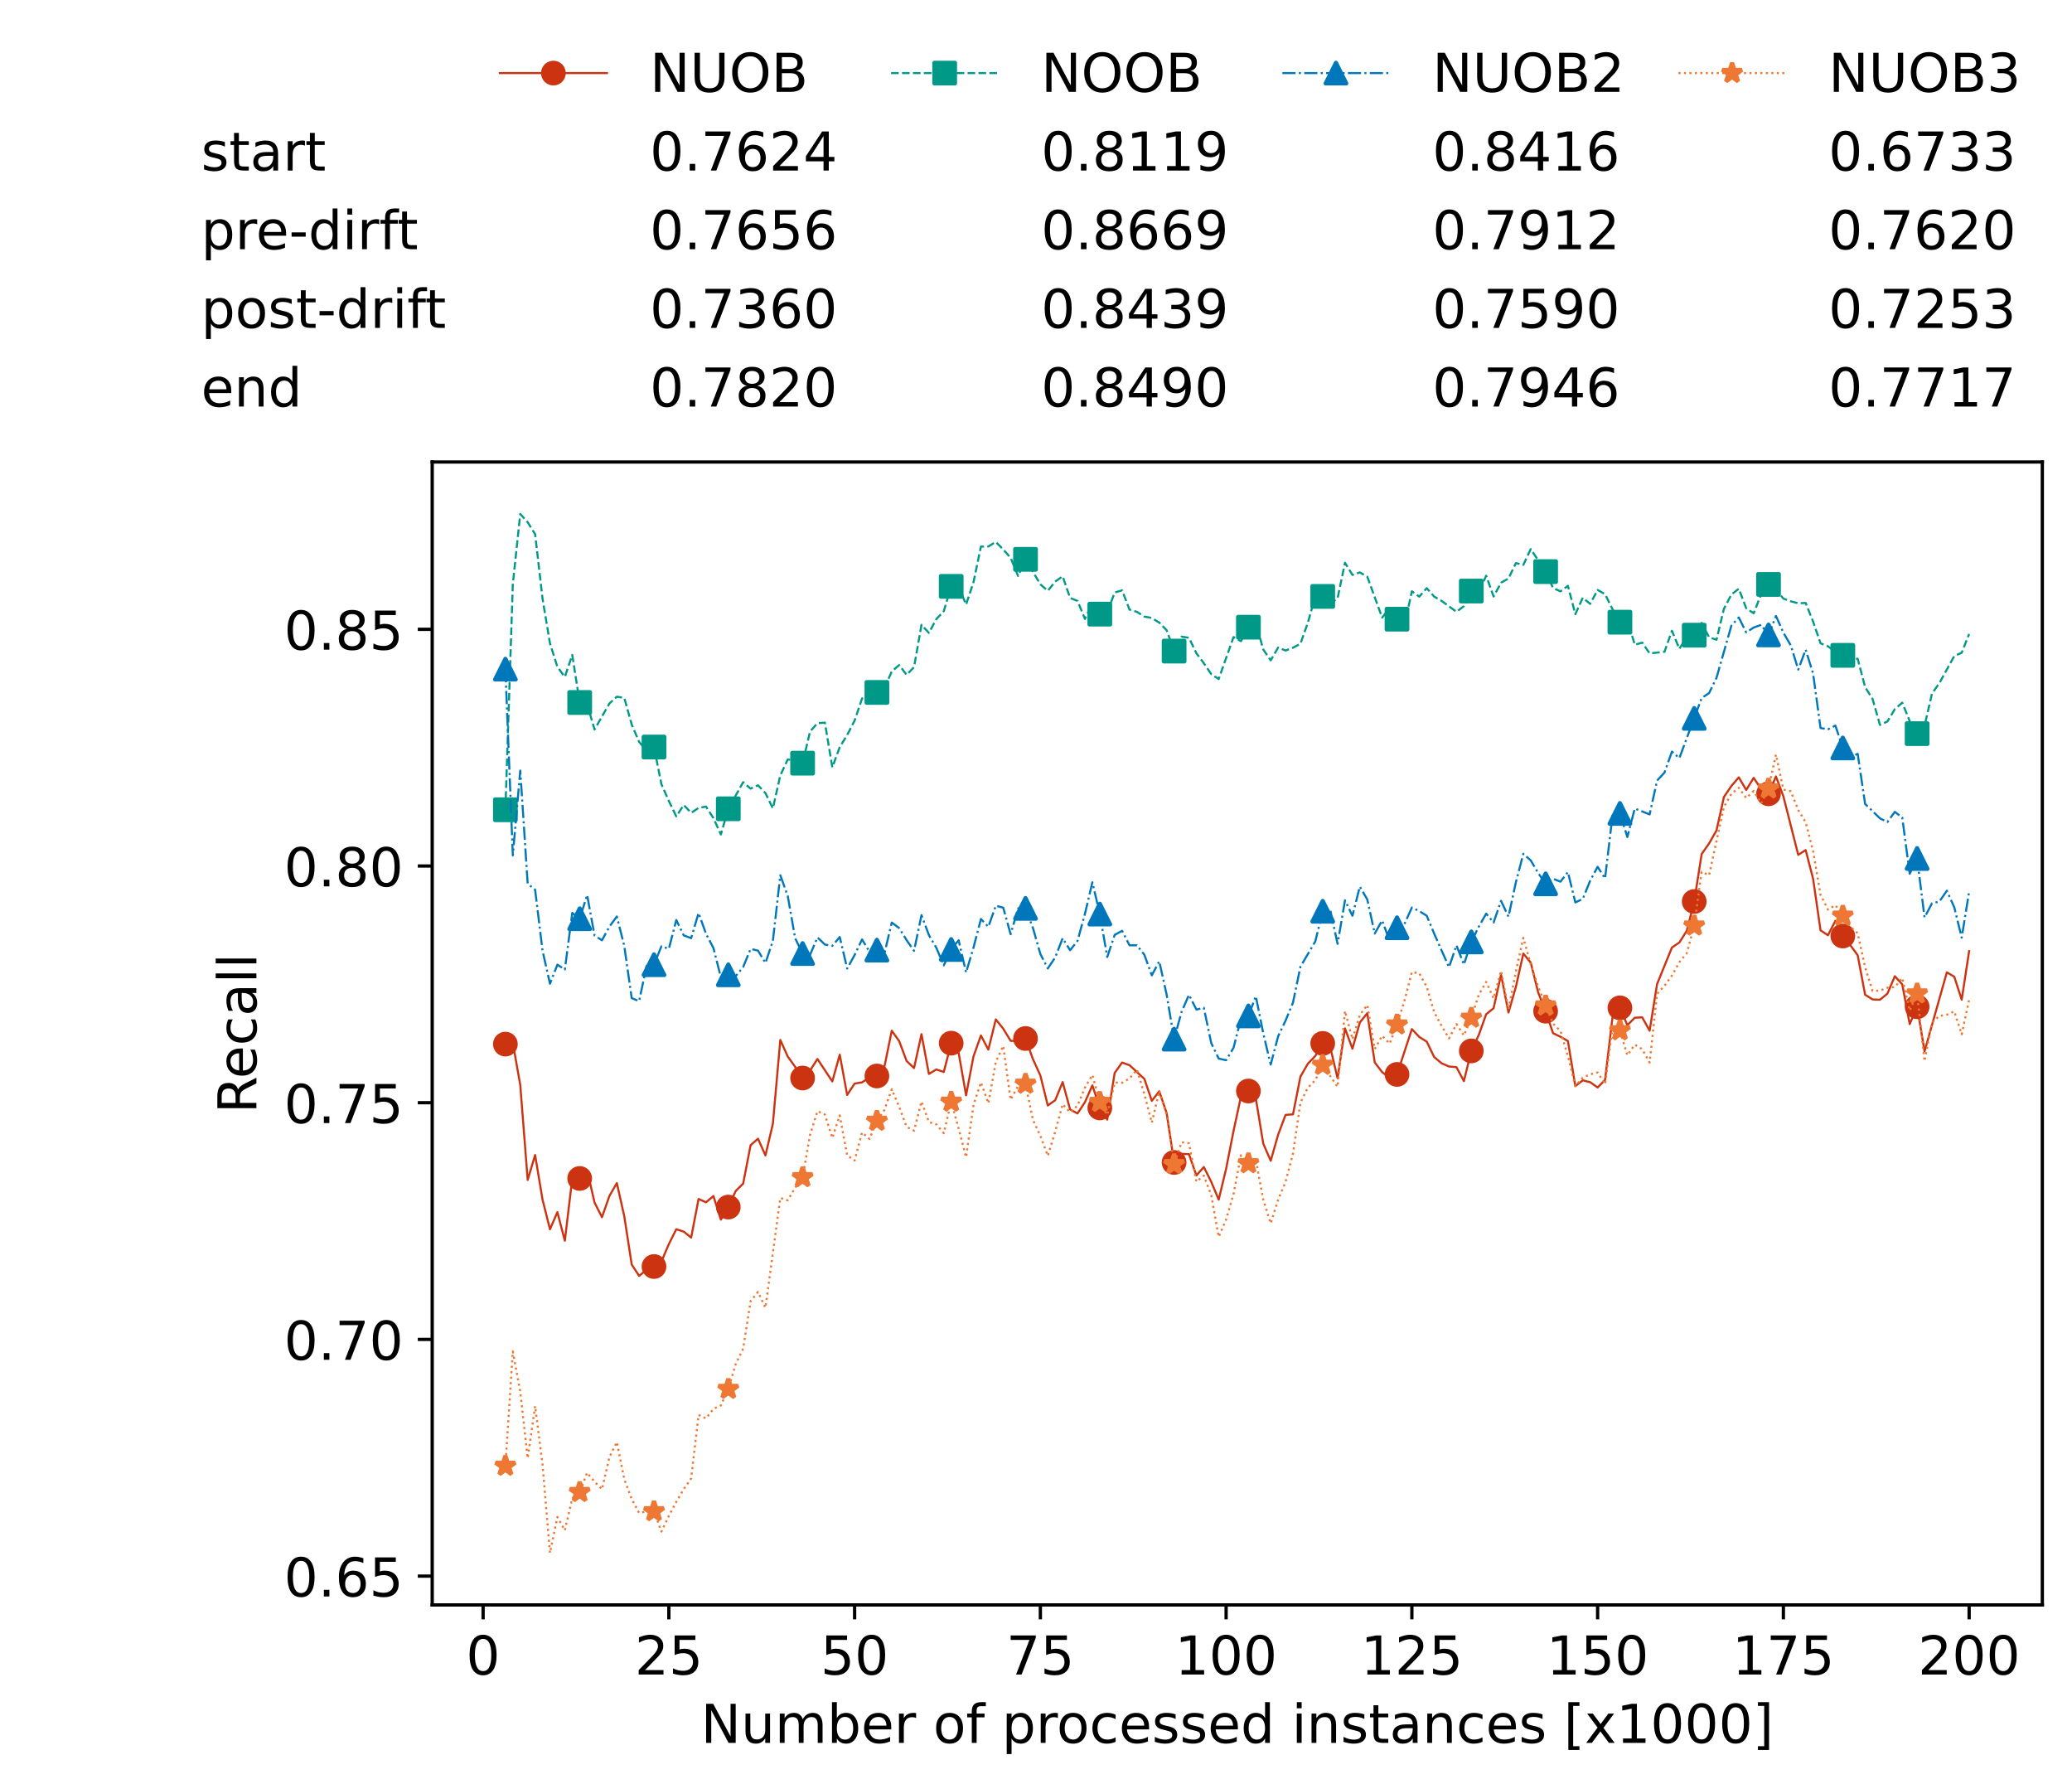 <?xml version="1.0" encoding="utf-8" standalone="no"?>
<!DOCTYPE svg PUBLIC "-//W3C//DTD SVG 1.1//EN"
  "http://www.w3.org/Graphics/SVG/1.1/DTD/svg11.dtd">
<!-- Created with matplotlib (https://matplotlib.org/) -->
<svg height="432.615pt" version="1.1" viewBox="0 0 502.65 432.615" width="502.65pt" xmlns="http://www.w3.org/2000/svg" xmlns:xlink="http://www.w3.org/1999/xlink">
 <defs>
  <style type="text/css">*{stroke-linecap:butt;stroke-linejoin:round;}</style>
 </defs>
 <g id="figure_1">
  <g id="patch_1">
   <path d="M 0 432.615 
L 502.65 432.615 
L 502.65 0 
L 0 0 
z
" style="fill:#ffffff;"/>
  </g>
  <g id="axes_1">
   <g id="patch_2">
    <path d="M 104.85 389.252 
L 495.45 389.252 
L 495.45 112.052 
L 104.85 112.052 
z
" style="fill:#ffffff;"/>
   </g>
   <g id="matplotlib.axis_1">
    <g id="xtick_1">
     <g id="line2d_1">
      <defs>
       <path d="M 0 0 
L 0 3.5 
" id="mfa32148bf4" style="stroke:#000000;stroke-width:0.8;"/>
      </defs>
      <g>
       <use style="stroke:#000000;stroke-width:0.8;" x="117.197" xlink:href="#mfa32148bf4" y="389.252"/>
      </g>
     </g>
     <g id="text_1">
      <!-- 0 -->
      <g transform="translate(113.061 406.13)scale(0.13 -0.13)">
       <defs>
        <path d="M 31.781 66.406 
Q 24.172 66.406 20.328 58.906 
Q 16.5 51.422 16.5 36.375 
Q 16.5 21.391 20.328 13.891 
Q 24.172 6.391 31.781 6.391 
Q 39.453 6.391 43.281 13.891 
Q 47.125 21.391 47.125 36.375 
Q 47.125 51.422 43.281 58.906 
Q 39.453 66.406 31.781 66.406 
z
M 31.781 74.219 
Q 44.047 74.219 50.516 64.516 
Q 56.984 54.828 56.984 36.375 
Q 56.984 17.969 50.516 8.266 
Q 44.047 -1.422 31.781 -1.422 
Q 19.531 -1.422 13.062 8.266 
Q 6.594 17.969 6.594 36.375 
Q 6.594 54.828 13.062 64.516 
Q 19.531 74.219 31.781 74.219 
z
" id="DejaVuSans-48"/>
       </defs>
       <use xlink:href="#DejaVuSans-48"/>
      </g>
     </g>
    </g>
    <g id="xtick_2">
     <g id="line2d_2">
      <g>
       <use style="stroke:#000000;stroke-width:0.8;" x="162.259" xlink:href="#mfa32148bf4" y="389.252"/>
      </g>
     </g>
     <g id="text_2">
      <!-- 25 -->
      <g transform="translate(153.988 406.13)scale(0.13 -0.13)">
       <defs>
        <path d="M 19.188 8.297 
L 53.609 8.297 
L 53.609 0 
L 7.328 0 
L 7.328 8.297 
Q 12.938 14.109 22.625 23.891 
Q 32.328 33.688 34.812 36.531 
Q 39.547 41.844 41.422 45.531 
Q 43.312 49.219 43.312 52.781 
Q 43.312 58.594 39.234 62.25 
Q 35.156 65.922 28.609 65.922 
Q 23.969 65.922 18.812 64.312 
Q 13.672 62.703 7.812 59.422 
L 7.812 69.391 
Q 13.766 71.781 18.938 73 
Q 24.125 74.219 28.422 74.219 
Q 39.75 74.219 46.484 68.547 
Q 53.219 62.891 53.219 53.422 
Q 53.219 48.922 51.531 44.891 
Q 49.859 40.875 45.406 35.406 
Q 44.188 33.984 37.641 27.219 
Q 31.109 20.453 19.188 8.297 
z
" id="DejaVuSans-50"/>
        <path d="M 10.797 72.906 
L 49.516 72.906 
L 49.516 64.594 
L 19.828 64.594 
L 19.828 46.734 
Q 21.969 47.469 24.109 47.828 
Q 26.266 48.188 28.422 48.188 
Q 40.625 48.188 47.75 41.5 
Q 54.891 34.812 54.891 23.391 
Q 54.891 11.625 47.562 5.094 
Q 40.234 -1.422 26.906 -1.422 
Q 22.312 -1.422 17.547 -0.641 
Q 12.797 0.141 7.719 1.703 
L 7.719 11.625 
Q 12.109 9.234 16.797 8.062 
Q 21.484 6.891 26.703 6.891 
Q 35.156 6.891 40.078 11.328 
Q 45.016 15.766 45.016 23.391 
Q 45.016 31 40.078 35.438 
Q 35.156 39.891 26.703 39.891 
Q 22.75 39.891 18.812 39.016 
Q 14.891 38.141 10.797 36.281 
z
" id="DejaVuSans-53"/>
       </defs>
       <use xlink:href="#DejaVuSans-50"/>
       <use x="63.623" xlink:href="#DejaVuSans-53"/>
      </g>
     </g>
    </g>
    <g id="xtick_3">
     <g id="line2d_3">
      <g>
       <use style="stroke:#000000;stroke-width:0.8;" x="207.322" xlink:href="#mfa32148bf4" y="389.252"/>
      </g>
     </g>
     <g id="text_3">
      <!-- 50 -->
      <g transform="translate(199.05 406.13)scale(0.13 -0.13)">
       <use xlink:href="#DejaVuSans-53"/>
       <use x="63.623" xlink:href="#DejaVuSans-48"/>
      </g>
     </g>
    </g>
    <g id="xtick_4">
     <g id="line2d_4">
      <g>
       <use style="stroke:#000000;stroke-width:0.8;" x="252.384" xlink:href="#mfa32148bf4" y="389.252"/>
      </g>
     </g>
     <g id="text_4">
      <!-- 75 -->
      <g transform="translate(244.113 406.13)scale(0.13 -0.13)">
       <defs>
        <path d="M 8.203 72.906 
L 55.078 72.906 
L 55.078 68.703 
L 28.609 0 
L 18.312 0 
L 43.219 64.594 
L 8.203 64.594 
z
" id="DejaVuSans-55"/>
       </defs>
       <use xlink:href="#DejaVuSans-55"/>
       <use x="63.623" xlink:href="#DejaVuSans-53"/>
      </g>
     </g>
    </g>
    <g id="xtick_5">
     <g id="line2d_5">
      <g>
       <use style="stroke:#000000;stroke-width:0.8;" x="297.446" xlink:href="#mfa32148bf4" y="389.252"/>
      </g>
     </g>
     <g id="text_5">
      <!-- 100 -->
      <g transform="translate(285.039 406.13)scale(0.13 -0.13)">
       <defs>
        <path d="M 12.406 8.297 
L 28.516 8.297 
L 28.516 63.922 
L 10.984 60.406 
L 10.984 69.391 
L 28.422 72.906 
L 38.281 72.906 
L 38.281 8.297 
L 54.391 8.297 
L 54.391 0 
L 12.406 0 
z
" id="DejaVuSans-49"/>
       </defs>
       <use xlink:href="#DejaVuSans-49"/>
       <use x="63.623" xlink:href="#DejaVuSans-48"/>
       <use x="127.246" xlink:href="#DejaVuSans-48"/>
      </g>
     </g>
    </g>
    <g id="xtick_6">
     <g id="line2d_6">
      <g>
       <use style="stroke:#000000;stroke-width:0.8;" x="342.509" xlink:href="#mfa32148bf4" y="389.252"/>
      </g>
     </g>
     <g id="text_6">
      <!-- 125 -->
      <g transform="translate(330.102 406.13)scale(0.13 -0.13)">
       <use xlink:href="#DejaVuSans-49"/>
       <use x="63.623" xlink:href="#DejaVuSans-50"/>
       <use x="127.246" xlink:href="#DejaVuSans-53"/>
      </g>
     </g>
    </g>
    <g id="xtick_7">
     <g id="line2d_7">
      <g>
       <use style="stroke:#000000;stroke-width:0.8;" x="387.571" xlink:href="#mfa32148bf4" y="389.252"/>
      </g>
     </g>
     <g id="text_7">
      <!-- 150 -->
      <g transform="translate(375.164 406.13)scale(0.13 -0.13)">
       <use xlink:href="#DejaVuSans-49"/>
       <use x="63.623" xlink:href="#DejaVuSans-53"/>
       <use x="127.246" xlink:href="#DejaVuSans-48"/>
      </g>
     </g>
    </g>
    <g id="xtick_8">
     <g id="line2d_8">
      <g>
       <use style="stroke:#000000;stroke-width:0.8;" x="432.633" xlink:href="#mfa32148bf4" y="389.252"/>
      </g>
     </g>
     <g id="text_8">
      <!-- 175 -->
      <g transform="translate(420.226 406.13)scale(0.13 -0.13)">
       <use xlink:href="#DejaVuSans-49"/>
       <use x="63.623" xlink:href="#DejaVuSans-55"/>
       <use x="127.246" xlink:href="#DejaVuSans-53"/>
      </g>
     </g>
    </g>
    <g id="xtick_9">
     <g id="line2d_9">
      <g>
       <use style="stroke:#000000;stroke-width:0.8;" x="477.695" xlink:href="#mfa32148bf4" y="389.252"/>
      </g>
     </g>
     <g id="text_9">
      <!-- 200 -->
      <g transform="translate(465.289 406.13)scale(0.13 -0.13)">
       <use xlink:href="#DejaVuSans-50"/>
       <use x="63.623" xlink:href="#DejaVuSans-48"/>
       <use x="127.246" xlink:href="#DejaVuSans-48"/>
      </g>
     </g>
    </g>
    <g id="text_10">
     <!-- Number of processed instances [x1000] -->
     <g transform="translate(170.025 422.711)scale(0.13 -0.13)">
      <defs>
       <path d="M 9.812 72.906 
L 23.094 72.906 
L 55.422 11.922 
L 55.422 72.906 
L 64.984 72.906 
L 64.984 0 
L 51.703 0 
L 19.391 60.984 
L 19.391 0 
L 9.812 0 
z
" id="DejaVuSans-78"/>
       <path d="M 8.5 21.578 
L 8.5 54.688 
L 17.484 54.688 
L 17.484 21.922 
Q 17.484 14.156 20.5 10.266 
Q 23.531 6.391 29.594 6.391 
Q 36.859 6.391 41.078 11.031 
Q 45.312 15.672 45.312 23.688 
L 45.312 54.688 
L 54.297 54.688 
L 54.297 0 
L 45.312 0 
L 45.312 8.406 
Q 42.047 3.422 37.719 1 
Q 33.406 -1.422 27.688 -1.422 
Q 18.266 -1.422 13.375 4.438 
Q 8.5 10.297 8.5 21.578 
z
M 31.109 56 
z
" id="DejaVuSans-117"/>
       <path d="M 52 44.188 
Q 55.375 50.25 60.062 53.125 
Q 64.75 56 71.094 56 
Q 79.641 56 84.281 50.016 
Q 88.922 44.047 88.922 33.016 
L 88.922 0 
L 79.891 0 
L 79.891 32.719 
Q 79.891 40.578 77.094 44.375 
Q 74.312 48.188 68.609 48.188 
Q 61.625 48.188 57.562 43.547 
Q 53.516 38.922 53.516 30.906 
L 53.516 0 
L 44.484 0 
L 44.484 32.719 
Q 44.484 40.625 41.703 44.406 
Q 38.922 48.188 33.109 48.188 
Q 26.219 48.188 22.156 43.531 
Q 18.109 38.875 18.109 30.906 
L 18.109 0 
L 9.078 0 
L 9.078 54.688 
L 18.109 54.688 
L 18.109 46.188 
Q 21.188 51.219 25.484 53.609 
Q 29.781 56 35.688 56 
Q 41.656 56 45.828 52.969 
Q 50 49.953 52 44.188 
z
" id="DejaVuSans-109"/>
       <path d="M 48.688 27.297 
Q 48.688 37.203 44.609 42.844 
Q 40.531 48.484 33.406 48.484 
Q 26.266 48.484 22.188 42.844 
Q 18.109 37.203 18.109 27.297 
Q 18.109 17.391 22.188 11.75 
Q 26.266 6.109 33.406 6.109 
Q 40.531 6.109 44.609 11.75 
Q 48.688 17.391 48.688 27.297 
z
M 18.109 46.391 
Q 20.953 51.266 25.266 53.625 
Q 29.594 56 35.594 56 
Q 45.562 56 51.781 48.094 
Q 58.016 40.188 58.016 27.297 
Q 58.016 14.406 51.781 6.484 
Q 45.562 -1.422 35.594 -1.422 
Q 29.594 -1.422 25.266 0.953 
Q 20.953 3.328 18.109 8.203 
L 18.109 0 
L 9.078 0 
L 9.078 75.984 
L 18.109 75.984 
z
" id="DejaVuSans-98"/>
       <path d="M 56.203 29.594 
L 56.203 25.203 
L 14.891 25.203 
Q 15.484 15.922 20.484 11.062 
Q 25.484 6.203 34.422 6.203 
Q 39.594 6.203 44.453 7.469 
Q 49.312 8.734 54.109 11.281 
L 54.109 2.781 
Q 49.266 0.734 44.188 -0.344 
Q 39.109 -1.422 33.891 -1.422 
Q 20.797 -1.422 13.156 6.188 
Q 5.516 13.812 5.516 26.812 
Q 5.516 40.234 12.766 48.109 
Q 20.016 56 32.328 56 
Q 43.359 56 49.781 48.891 
Q 56.203 41.797 56.203 29.594 
z
M 47.219 32.234 
Q 47.125 39.594 43.094 43.984 
Q 39.062 48.391 32.422 48.391 
Q 24.906 48.391 20.391 44.141 
Q 15.875 39.891 15.188 32.172 
z
" id="DejaVuSans-101"/>
       <path d="M 41.109 46.297 
Q 39.594 47.172 37.812 47.578 
Q 36.031 48 33.891 48 
Q 26.266 48 22.188 43.047 
Q 18.109 38.094 18.109 28.812 
L 18.109 0 
L 9.078 0 
L 9.078 54.688 
L 18.109 54.688 
L 18.109 46.188 
Q 20.953 51.172 25.484 53.578 
Q 30.031 56 36.531 56 
Q 37.453 56 38.578 55.875 
Q 39.703 55.766 41.062 55.516 
z
" id="DejaVuSans-114"/>
       <path id="DejaVuSans-32"/>
       <path d="M 30.609 48.391 
Q 23.391 48.391 19.188 42.75 
Q 14.984 37.109 14.984 27.297 
Q 14.984 17.484 19.156 11.844 
Q 23.344 6.203 30.609 6.203 
Q 37.797 6.203 41.984 11.859 
Q 46.188 17.531 46.188 27.297 
Q 46.188 37.016 41.984 42.703 
Q 37.797 48.391 30.609 48.391 
z
M 30.609 56 
Q 42.328 56 49.016 48.375 
Q 55.719 40.766 55.719 27.297 
Q 55.719 13.875 49.016 6.219 
Q 42.328 -1.422 30.609 -1.422 
Q 18.844 -1.422 12.172 6.219 
Q 5.516 13.875 5.516 27.297 
Q 5.516 40.766 12.172 48.375 
Q 18.844 56 30.609 56 
z
" id="DejaVuSans-111"/>
       <path d="M 37.109 75.984 
L 37.109 68.5 
L 28.516 68.5 
Q 23.688 68.5 21.797 66.547 
Q 19.922 64.594 19.922 59.516 
L 19.922 54.688 
L 34.719 54.688 
L 34.719 47.703 
L 19.922 47.703 
L 19.922 0 
L 10.891 0 
L 10.891 47.703 
L 2.297 47.703 
L 2.297 54.688 
L 10.891 54.688 
L 10.891 58.5 
Q 10.891 67.625 15.141 71.797 
Q 19.391 75.984 28.609 75.984 
z
" id="DejaVuSans-102"/>
       <path d="M 18.109 8.203 
L 18.109 -20.797 
L 9.078 -20.797 
L 9.078 54.688 
L 18.109 54.688 
L 18.109 46.391 
Q 20.953 51.266 25.266 53.625 
Q 29.594 56 35.594 56 
Q 45.562 56 51.781 48.094 
Q 58.016 40.188 58.016 27.297 
Q 58.016 14.406 51.781 6.484 
Q 45.562 -1.422 35.594 -1.422 
Q 29.594 -1.422 25.266 0.953 
Q 20.953 3.328 18.109 8.203 
z
M 48.688 27.297 
Q 48.688 37.203 44.609 42.844 
Q 40.531 48.484 33.406 48.484 
Q 26.266 48.484 22.188 42.844 
Q 18.109 37.203 18.109 27.297 
Q 18.109 17.391 22.188 11.75 
Q 26.266 6.109 33.406 6.109 
Q 40.531 6.109 44.609 11.75 
Q 48.688 17.391 48.688 27.297 
z
" id="DejaVuSans-112"/>
       <path d="M 48.781 52.594 
L 48.781 44.188 
Q 44.969 46.297 41.141 47.344 
Q 37.312 48.391 33.406 48.391 
Q 24.656 48.391 19.812 42.844 
Q 14.984 37.312 14.984 27.297 
Q 14.984 17.281 19.812 11.734 
Q 24.656 6.203 33.406 6.203 
Q 37.312 6.203 41.141 7.25 
Q 44.969 8.297 48.781 10.406 
L 48.781 2.094 
Q 45.016 0.344 40.984 -0.531 
Q 36.969 -1.422 32.422 -1.422 
Q 20.062 -1.422 12.781 6.344 
Q 5.516 14.109 5.516 27.297 
Q 5.516 40.672 12.859 48.328 
Q 20.219 56 33.016 56 
Q 37.156 56 41.109 55.141 
Q 45.062 54.297 48.781 52.594 
z
" id="DejaVuSans-99"/>
       <path d="M 44.281 53.078 
L 44.281 44.578 
Q 40.484 46.531 36.375 47.5 
Q 32.281 48.484 27.875 48.484 
Q 21.188 48.484 17.844 46.438 
Q 14.5 44.391 14.5 40.281 
Q 14.5 37.156 16.891 35.375 
Q 19.281 33.594 26.516 31.984 
L 29.594 31.297 
Q 39.156 29.25 43.188 25.516 
Q 47.219 21.781 47.219 15.094 
Q 47.219 7.469 41.188 3.016 
Q 35.156 -1.422 24.609 -1.422 
Q 20.219 -1.422 15.453 -0.562 
Q 10.688 0.297 5.422 2 
L 5.422 11.281 
Q 10.406 8.688 15.234 7.391 
Q 20.062 6.109 24.812 6.109 
Q 31.156 6.109 34.562 8.281 
Q 37.984 10.453 37.984 14.406 
Q 37.984 18.062 35.516 20.016 
Q 33.062 21.969 24.703 23.781 
L 21.578 24.516 
Q 13.234 26.266 9.516 29.906 
Q 5.812 33.547 5.812 39.891 
Q 5.812 47.609 11.281 51.797 
Q 16.75 56 26.812 56 
Q 31.781 56 36.172 55.266 
Q 40.578 54.547 44.281 53.078 
z
" id="DejaVuSans-115"/>
       <path d="M 45.406 46.391 
L 45.406 75.984 
L 54.391 75.984 
L 54.391 0 
L 45.406 0 
L 45.406 8.203 
Q 42.578 3.328 38.25 0.953 
Q 33.938 -1.422 27.875 -1.422 
Q 17.969 -1.422 11.734 6.484 
Q 5.516 14.406 5.516 27.297 
Q 5.516 40.188 11.734 48.094 
Q 17.969 56 27.875 56 
Q 33.938 56 38.25 53.625 
Q 42.578 51.266 45.406 46.391 
z
M 14.797 27.297 
Q 14.797 17.391 18.875 11.75 
Q 22.953 6.109 30.078 6.109 
Q 37.203 6.109 41.297 11.75 
Q 45.406 17.391 45.406 27.297 
Q 45.406 37.203 41.297 42.844 
Q 37.203 48.484 30.078 48.484 
Q 22.953 48.484 18.875 42.844 
Q 14.797 37.203 14.797 27.297 
z
" id="DejaVuSans-100"/>
       <path d="M 9.422 54.688 
L 18.406 54.688 
L 18.406 0 
L 9.422 0 
z
M 9.422 75.984 
L 18.406 75.984 
L 18.406 64.594 
L 9.422 64.594 
z
" id="DejaVuSans-105"/>
       <path d="M 54.891 33.016 
L 54.891 0 
L 45.906 0 
L 45.906 32.719 
Q 45.906 40.484 42.875 44.328 
Q 39.844 48.188 33.797 48.188 
Q 26.516 48.188 22.312 43.547 
Q 18.109 38.922 18.109 30.906 
L 18.109 0 
L 9.078 0 
L 9.078 54.688 
L 18.109 54.688 
L 18.109 46.188 
Q 21.344 51.125 25.703 53.562 
Q 30.078 56 35.797 56 
Q 45.219 56 50.047 50.172 
Q 54.891 44.344 54.891 33.016 
z
" id="DejaVuSans-110"/>
       <path d="M 18.312 70.219 
L 18.312 54.688 
L 36.812 54.688 
L 36.812 47.703 
L 18.312 47.703 
L 18.312 18.016 
Q 18.312 11.328 20.141 9.422 
Q 21.969 7.516 27.594 7.516 
L 36.812 7.516 
L 36.812 0 
L 27.594 0 
Q 17.188 0 13.234 3.875 
Q 9.281 7.766 9.281 18.016 
L 9.281 47.703 
L 2.688 47.703 
L 2.688 54.688 
L 9.281 54.688 
L 9.281 70.219 
z
" id="DejaVuSans-116"/>
       <path d="M 34.281 27.484 
Q 23.391 27.484 19.188 25 
Q 14.984 22.516 14.984 16.5 
Q 14.984 11.719 18.141 8.906 
Q 21.297 6.109 26.703 6.109 
Q 34.188 6.109 38.703 11.406 
Q 43.219 16.703 43.219 25.484 
L 43.219 27.484 
z
M 52.203 31.203 
L 52.203 0 
L 43.219 0 
L 43.219 8.297 
Q 40.141 3.328 35.547 0.953 
Q 30.953 -1.422 24.312 -1.422 
Q 15.922 -1.422 10.953 3.297 
Q 6 8.016 6 15.922 
Q 6 25.141 12.172 29.828 
Q 18.359 34.516 30.609 34.516 
L 43.219 34.516 
L 43.219 35.406 
Q 43.219 41.609 39.141 45 
Q 35.062 48.391 27.688 48.391 
Q 23 48.391 18.547 47.266 
Q 14.109 46.141 10.016 43.891 
L 10.016 52.203 
Q 14.938 54.109 19.578 55.047 
Q 24.219 56 28.609 56 
Q 40.484 56 46.344 49.844 
Q 52.203 43.703 52.203 31.203 
z
" id="DejaVuSans-97"/>
       <path d="M 8.594 75.984 
L 29.297 75.984 
L 29.297 69 
L 17.578 69 
L 17.578 -6.203 
L 29.297 -6.203 
L 29.297 -13.188 
L 8.594 -13.188 
z
" id="DejaVuSans-91"/>
       <path d="M 54.891 54.688 
L 35.109 28.078 
L 55.906 0 
L 45.312 0 
L 29.391 21.484 
L 13.484 0 
L 2.875 0 
L 24.125 28.609 
L 4.688 54.688 
L 15.281 54.688 
L 29.781 35.203 
L 44.281 54.688 
z
" id="DejaVuSans-120"/>
       <path d="M 30.422 75.984 
L 30.422 -13.188 
L 9.719 -13.188 
L 9.719 -6.203 
L 21.391 -6.203 
L 21.391 69 
L 9.719 69 
L 9.719 75.984 
z
" id="DejaVuSans-93"/>
      </defs>
      <use xlink:href="#DejaVuSans-78"/>
      <use x="74.805" xlink:href="#DejaVuSans-117"/>
      <use x="138.184" xlink:href="#DejaVuSans-109"/>
      <use x="235.596" xlink:href="#DejaVuSans-98"/>
      <use x="299.072" xlink:href="#DejaVuSans-101"/>
      <use x="360.596" xlink:href="#DejaVuSans-114"/>
      <use x="401.709" xlink:href="#DejaVuSans-32"/>
      <use x="433.496" xlink:href="#DejaVuSans-111"/>
      <use x="494.678" xlink:href="#DejaVuSans-102"/>
      <use x="529.883" xlink:href="#DejaVuSans-32"/>
      <use x="561.67" xlink:href="#DejaVuSans-112"/>
      <use x="625.146" xlink:href="#DejaVuSans-114"/>
      <use x="664.01" xlink:href="#DejaVuSans-111"/>
      <use x="725.191" xlink:href="#DejaVuSans-99"/>
      <use x="780.172" xlink:href="#DejaVuSans-101"/>
      <use x="841.695" xlink:href="#DejaVuSans-115"/>
      <use x="893.795" xlink:href="#DejaVuSans-115"/>
      <use x="945.895" xlink:href="#DejaVuSans-101"/>
      <use x="1007.418" xlink:href="#DejaVuSans-100"/>
      <use x="1070.895" xlink:href="#DejaVuSans-32"/>
      <use x="1102.682" xlink:href="#DejaVuSans-105"/>
      <use x="1130.465" xlink:href="#DejaVuSans-110"/>
      <use x="1193.844" xlink:href="#DejaVuSans-115"/>
      <use x="1245.943" xlink:href="#DejaVuSans-116"/>
      <use x="1285.152" xlink:href="#DejaVuSans-97"/>
      <use x="1346.432" xlink:href="#DejaVuSans-110"/>
      <use x="1409.811" xlink:href="#DejaVuSans-99"/>
      <use x="1464.791" xlink:href="#DejaVuSans-101"/>
      <use x="1526.314" xlink:href="#DejaVuSans-115"/>
      <use x="1578.414" xlink:href="#DejaVuSans-32"/>
      <use x="1610.201" xlink:href="#DejaVuSans-91"/>
      <use x="1649.215" xlink:href="#DejaVuSans-120"/>
      <use x="1708.395" xlink:href="#DejaVuSans-49"/>
      <use x="1772.018" xlink:href="#DejaVuSans-48"/>
      <use x="1835.641" xlink:href="#DejaVuSans-48"/>
      <use x="1899.264" xlink:href="#DejaVuSans-48"/>
      <use x="1962.887" xlink:href="#DejaVuSans-93"/>
     </g>
    </g>
   </g>
   <g id="matplotlib.axis_2">
    <g id="ytick_1">
     <g id="line2d_10">
      <defs>
       <path d="M 0 0 
L -3.5 0 
" id="m1e016093d5" style="stroke:#000000;stroke-width:0.8;"/>
      </defs>
      <g>
       <use style="stroke:#000000;stroke-width:0.8;" x="104.85" xlink:href="#m1e016093d5" y="382.26"/>
      </g>
     </g>
     <g id="text_11">
      <!-- 0.65 -->
      <g transform="translate(68.905 387.199)scale(0.13 -0.13)">
       <defs>
        <path d="M 10.688 12.406 
L 21 12.406 
L 21 0 
L 10.688 0 
z
" id="DejaVuSans-46"/>
        <path d="M 33.016 40.375 
Q 26.375 40.375 22.484 35.828 
Q 18.609 31.297 18.609 23.391 
Q 18.609 15.531 22.484 10.953 
Q 26.375 6.391 33.016 6.391 
Q 39.656 6.391 43.531 10.953 
Q 47.406 15.531 47.406 23.391 
Q 47.406 31.297 43.531 35.828 
Q 39.656 40.375 33.016 40.375 
z
M 52.594 71.297 
L 52.594 62.312 
Q 48.875 64.062 45.094 64.984 
Q 41.312 65.922 37.594 65.922 
Q 27.828 65.922 22.672 59.328 
Q 17.531 52.734 16.797 39.406 
Q 19.672 43.656 24.016 45.922 
Q 28.375 48.188 33.594 48.188 
Q 44.578 48.188 50.953 41.516 
Q 57.328 34.859 57.328 23.391 
Q 57.328 12.156 50.688 5.359 
Q 44.047 -1.422 33.016 -1.422 
Q 20.359 -1.422 13.672 8.266 
Q 6.984 17.969 6.984 36.375 
Q 6.984 53.656 15.188 63.938 
Q 23.391 74.219 37.203 74.219 
Q 40.922 74.219 44.703 73.484 
Q 48.484 72.75 52.594 71.297 
z
" id="DejaVuSans-54"/>
       </defs>
       <use xlink:href="#DejaVuSans-48"/>
       <use x="63.623" xlink:href="#DejaVuSans-46"/>
       <use x="95.41" xlink:href="#DejaVuSans-54"/>
       <use x="159.033" xlink:href="#DejaVuSans-53"/>
      </g>
     </g>
    </g>
    <g id="ytick_2">
     <g id="line2d_11">
      <g>
       <use style="stroke:#000000;stroke-width:0.8;" x="104.85" xlink:href="#m1e016093d5" y="324.852"/>
      </g>
     </g>
     <g id="text_12">
      <!-- 0.70 -->
      <g transform="translate(68.905 329.791)scale(0.13 -0.13)">
       <use xlink:href="#DejaVuSans-48"/>
       <use x="63.623" xlink:href="#DejaVuSans-46"/>
       <use x="95.41" xlink:href="#DejaVuSans-55"/>
       <use x="159.033" xlink:href="#DejaVuSans-48"/>
      </g>
     </g>
    </g>
    <g id="ytick_3">
     <g id="line2d_12">
      <g>
       <use style="stroke:#000000;stroke-width:0.8;" x="104.85" xlink:href="#m1e016093d5" y="267.444"/>
      </g>
     </g>
     <g id="text_13">
      <!-- 0.75 -->
      <g transform="translate(68.905 272.383)scale(0.13 -0.13)">
       <use xlink:href="#DejaVuSans-48"/>
       <use x="63.623" xlink:href="#DejaVuSans-46"/>
       <use x="95.41" xlink:href="#DejaVuSans-55"/>
       <use x="159.033" xlink:href="#DejaVuSans-53"/>
      </g>
     </g>
    </g>
    <g id="ytick_4">
     <g id="line2d_13">
      <g>
       <use style="stroke:#000000;stroke-width:0.8;" x="104.85" xlink:href="#m1e016093d5" y="210.036"/>
      </g>
     </g>
     <g id="text_14">
      <!-- 0.80 -->
      <g transform="translate(68.905 214.975)scale(0.13 -0.13)">
       <defs>
        <path d="M 31.781 34.625 
Q 24.75 34.625 20.719 30.859 
Q 16.703 27.094 16.703 20.516 
Q 16.703 13.922 20.719 10.156 
Q 24.75 6.391 31.781 6.391 
Q 38.812 6.391 42.859 10.172 
Q 46.922 13.969 46.922 20.516 
Q 46.922 27.094 42.891 30.859 
Q 38.875 34.625 31.781 34.625 
z
M 21.922 38.812 
Q 15.578 40.375 12.031 44.719 
Q 8.5 49.078 8.5 55.328 
Q 8.5 64.062 14.719 69.141 
Q 20.953 74.219 31.781 74.219 
Q 42.672 74.219 48.875 69.141 
Q 55.078 64.062 55.078 55.328 
Q 55.078 49.078 51.531 44.719 
Q 48 40.375 41.703 38.812 
Q 48.828 37.156 52.797 32.312 
Q 56.781 27.484 56.781 20.516 
Q 56.781 9.906 50.312 4.234 
Q 43.844 -1.422 31.781 -1.422 
Q 19.734 -1.422 13.25 4.234 
Q 6.781 9.906 6.781 20.516 
Q 6.781 27.484 10.781 32.312 
Q 14.797 37.156 21.922 38.812 
z
M 18.312 54.391 
Q 18.312 48.734 21.844 45.562 
Q 25.391 42.391 31.781 42.391 
Q 38.141 42.391 41.719 45.562 
Q 45.312 48.734 45.312 54.391 
Q 45.312 60.062 41.719 63.234 
Q 38.141 66.406 31.781 66.406 
Q 25.391 66.406 21.844 63.234 
Q 18.312 60.062 18.312 54.391 
z
" id="DejaVuSans-56"/>
       </defs>
       <use xlink:href="#DejaVuSans-48"/>
       <use x="63.623" xlink:href="#DejaVuSans-46"/>
       <use x="95.41" xlink:href="#DejaVuSans-56"/>
       <use x="159.033" xlink:href="#DejaVuSans-48"/>
      </g>
     </g>
    </g>
    <g id="ytick_5">
     <g id="line2d_14">
      <g>
       <use style="stroke:#000000;stroke-width:0.8;" x="104.85" xlink:href="#m1e016093d5" y="152.628"/>
      </g>
     </g>
     <g id="text_15">
      <!-- 0.85 -->
      <g transform="translate(68.905 157.567)scale(0.13 -0.13)">
       <use xlink:href="#DejaVuSans-48"/>
       <use x="63.623" xlink:href="#DejaVuSans-46"/>
       <use x="95.41" xlink:href="#DejaVuSans-56"/>
       <use x="159.033" xlink:href="#DejaVuSans-53"/>
      </g>
     </g>
    </g>
    <g id="text_16">
     <!-- Recall -->
     <g transform="translate(62.201 270.044)rotate(-90)scale(0.13 -0.13)">
      <defs>
       <path d="M 44.391 34.188 
Q 47.562 33.109 50.562 29.594 
Q 53.562 26.078 56.594 19.922 
L 66.609 0 
L 56 0 
L 46.688 18.703 
Q 43.062 26.031 39.672 28.422 
Q 36.281 30.812 30.422 30.812 
L 19.672 30.812 
L 19.672 0 
L 9.812 0 
L 9.812 72.906 
L 32.078 72.906 
Q 44.578 72.906 50.734 67.672 
Q 56.891 62.453 56.891 51.906 
Q 56.891 45.016 53.688 40.469 
Q 50.484 35.938 44.391 34.188 
z
M 19.672 64.797 
L 19.672 38.922 
L 32.078 38.922 
Q 39.203 38.922 42.844 42.219 
Q 46.484 45.516 46.484 51.906 
Q 46.484 58.297 42.844 61.547 
Q 39.203 64.797 32.078 64.797 
z
" id="DejaVuSans-82"/>
       <path d="M 9.422 75.984 
L 18.406 75.984 
L 18.406 0 
L 9.422 0 
z
" id="DejaVuSans-108"/>
      </defs>
      <use xlink:href="#DejaVuSans-82"/>
      <use x="64.982" xlink:href="#DejaVuSans-101"/>
      <use x="126.506" xlink:href="#DejaVuSans-99"/>
      <use x="181.486" xlink:href="#DejaVuSans-97"/>
      <use x="242.766" xlink:href="#DejaVuSans-108"/>
      <use x="270.549" xlink:href="#DejaVuSans-108"/>
     </g>
    </g>
   </g>
   <g id="line2d_15"/>
   <g id="line2d_16"/>
   <g id="line2d_17"/>
   <g id="line2d_18"/>
   <g id="line2d_19"/>
   <g id="line2d_20">
    <path clip-path="url(#pd0a623645b)" d="M 122.605 253.234 
L 124.407 252.941 
L 126.21 263.133 
L 128.012 286.178 
L 129.815 280.135 
L 131.617 290.965 
L 133.419 298.149 
L 135.222 293.982 
L 137.024 300.912 
L 138.827 285.822 
L 140.629 285.817 
L 142.432 283.835 
L 144.234 291.666 
L 146.037 295.208 
L 147.839 290.057 
L 149.642 286.936 
L 151.444 294.984 
L 153.247 306.686 
L 155.049 309.455 
L 156.852 307.929 
L 158.654 307.175 
L 160.457 305.957 
L 162.259 301.736 
L 164.062 298.131 
L 165.864 298.706 
L 167.667 300.169 
L 169.469 290.792 
L 171.272 291.594 
L 173.074 290.081 
L 174.877 295.798 
L 176.679 292.756 
L 178.482 288.84 
L 180.284 287.066 
L 182.087 277.737 
L 183.889 276.18 
L 185.692 280.228 
L 187.494 272.552 
L 189.297 252.23 
L 191.099 256.248 
L 192.902 258.75 
L 194.704 261.462 
L 196.507 259.657 
L 198.309 256.84 
L 201.914 262.286 
L 203.717 255.796 
L 205.519 265.564 
L 207.322 262.804 
L 209.124 262.508 
L 210.927 261.335 
L 212.729 260.965 
L 214.532 258.799 
L 216.334 249.98 
L 218.137 252.511 
L 219.939 257.332 
L 221.742 259.044 
L 223.544 250.815 
L 225.347 260.469 
L 227.149 259.375 
L 228.952 259.99 
L 230.754 253.002 
L 232.557 255.341 
L 234.359 265.637 
L 236.162 256.206 
L 237.964 251.14 
L 239.767 254.563 
L 241.569 247.241 
L 243.372 249.482 
L 245.174 252.436 
L 246.976 252.484 
L 248.779 251.872 
L 250.581 256.871 
L 252.384 260.844 
L 254.186 268.118 
L 255.989 266.834 
L 257.791 262.441 
L 259.594 269.079 
L 261.396 270.046 
L 263.199 267.313 
L 265.001 263.248 
L 266.804 268.707 
L 268.606 271.549 
L 270.409 260.23 
L 272.211 257.703 
L 274.014 258.343 
L 277.619 261.667 
L 279.421 266.995 
L 281.224 264.674 
L 283.026 269.971 
L 284.829 281.934 
L 286.631 279.844 
L 288.434 279.93 
L 290.236 285.085 
L 292.039 283.047 
L 293.841 286.635 
L 295.644 290.957 
L 297.446 283.461 
L 299.249 274.284 
L 301.051 265.922 
L 302.854 264.609 
L 304.656 266.411 
L 306.459 277.377 
L 308.261 281.526 
L 310.064 275.208 
L 311.866 270.402 
L 313.669 270.267 
L 315.471 261.129 
L 317.274 257.99 
L 319.076 256.109 
L 320.879 253.056 
L 322.681 253.864 
L 324.484 261.511 
L 326.286 249.43 
L 328.089 254.355 
L 329.891 248.002 
L 331.694 245.734 
L 333.496 257.658 
L 335.299 260.039 
L 337.101 261.382 
L 338.904 260.584 
L 342.509 249.593 
L 344.311 251.501 
L 346.114 252.634 
L 347.916 256.361 
L 349.719 257.875 
L 351.521 258.663 
L 353.324 258.827 
L 355.126 262.209 
L 356.928 254.88 
L 358.731 251.044 
L 360.533 245.991 
L 362.336 244.529 
L 364.138 236.397 
L 365.941 245.574 
L 367.743 239.355 
L 369.546 231.268 
L 371.348 233.471 
L 373.151 240.711 
L 374.953 245.247 
L 376.756 250.586 
L 378.558 251.453 
L 380.361 252.483 
L 382.163 263.424 
L 383.966 262.02 
L 385.768 262.474 
L 387.571 263.749 
L 389.373 261.914 
L 391.176 246.77 
L 392.978 244.439 
L 394.781 248.645 
L 396.583 246.833 
L 398.386 246.735 
L 400.188 249.98 
L 401.991 238.684 
L 405.596 229.803 
L 407.398 228.587 
L 409.201 225.757 
L 411.003 218.645 
L 412.806 207.141 
L 414.608 204.568 
L 416.411 201.408 
L 418.213 193.289 
L 420.016 190.634 
L 421.818 188.535 
L 423.621 191.594 
L 425.423 188.66 
L 427.226 191.322 
L 429.028 192.522 
L 430.831 188.316 
L 432.633 193.137 
L 436.238 207.336 
L 438.041 206.167 
L 439.843 213.137 
L 441.646 225.644 
L 443.448 226.827 
L 445.251 223.329 
L 447.053 227.018 
L 448.856 229.217 
L 450.658 231.678 
L 452.461 241.251 
L 454.263 242.399 
L 456.066 242.471 
L 457.868 240.991 
L 459.671 236.772 
L 461.473 238.733 
L 463.276 248.377 
L 465.078 244.17 
L 466.881 254.982 
L 472.288 235.828 
L 474.09 236.888 
L 475.893 242.459 
L 477.695 230.679 
L 477.695 230.679 
" style="fill:none;stroke:#cc3311;stroke-linecap:square;stroke-width:0.5;"/>
    <defs>
     <path d="M 0 2.5 
C 0.663 2.5 1.299 2.237 1.768 1.768 
C 2.237 1.299 2.5 0.663 2.5 0 
C 2.5 -0.663 2.237 -1.299 1.768 -1.768 
C 1.299 -2.237 0.663 -2.5 0 -2.5 
C -0.663 -2.5 -1.299 -2.237 -1.768 -1.768 
C -2.237 -1.299 -2.5 -0.663 -2.5 0 
C -2.5 0.663 -2.237 1.299 -1.768 1.768 
C -1.299 2.237 -0.663 2.5 0 2.5 
z
" id="m648e95efce" style="stroke:#cc3311;"/>
    </defs>
    <g clip-path="url(#pd0a623645b)">
     <use style="fill:#cc3311;stroke:#cc3311;" x="122.605" xlink:href="#m648e95efce" y="253.234"/>
     <use style="fill:#cc3311;stroke:#cc3311;" x="140.629" xlink:href="#m648e95efce" y="285.817"/>
     <use style="fill:#cc3311;stroke:#cc3311;" x="158.654" xlink:href="#m648e95efce" y="307.175"/>
     <use style="fill:#cc3311;stroke:#cc3311;" x="176.679" xlink:href="#m648e95efce" y="292.756"/>
     <use style="fill:#cc3311;stroke:#cc3311;" x="194.704" xlink:href="#m648e95efce" y="261.462"/>
     <use style="fill:#cc3311;stroke:#cc3311;" x="212.729" xlink:href="#m648e95efce" y="260.965"/>
     <use style="fill:#cc3311;stroke:#cc3311;" x="230.754" xlink:href="#m648e95efce" y="253.002"/>
     <use style="fill:#cc3311;stroke:#cc3311;" x="248.779" xlink:href="#m648e95efce" y="251.872"/>
     <use style="fill:#cc3311;stroke:#cc3311;" x="266.804" xlink:href="#m648e95efce" y="268.707"/>
     <use style="fill:#cc3311;stroke:#cc3311;" x="284.829" xlink:href="#m648e95efce" y="281.934"/>
     <use style="fill:#cc3311;stroke:#cc3311;" x="302.854" xlink:href="#m648e95efce" y="264.609"/>
     <use style="fill:#cc3311;stroke:#cc3311;" x="320.879" xlink:href="#m648e95efce" y="253.056"/>
     <use style="fill:#cc3311;stroke:#cc3311;" x="338.904" xlink:href="#m648e95efce" y="260.584"/>
     <use style="fill:#cc3311;stroke:#cc3311;" x="356.928" xlink:href="#m648e95efce" y="254.88"/>
     <use style="fill:#cc3311;stroke:#cc3311;" x="374.953" xlink:href="#m648e95efce" y="245.247"/>
     <use style="fill:#cc3311;stroke:#cc3311;" x="392.978" xlink:href="#m648e95efce" y="244.439"/>
     <use style="fill:#cc3311;stroke:#cc3311;" x="411.003" xlink:href="#m648e95efce" y="218.645"/>
     <use style="fill:#cc3311;stroke:#cc3311;" x="429.028" xlink:href="#m648e95efce" y="192.522"/>
     <use style="fill:#cc3311;stroke:#cc3311;" x="447.053" xlink:href="#m648e95efce" y="227.018"/>
     <use style="fill:#cc3311;stroke:#cc3311;" x="465.078" xlink:href="#m648e95efce" y="244.17"/>
    </g>
   </g>
   <g id="line2d_21"/>
   <g id="line2d_22"/>
   <g id="line2d_23"/>
   <g id="line2d_24"/>
   <g id="line2d_25">
    <path clip-path="url(#pd0a623645b)" d="M 122.605 196.394 
L 124.407 141.664 
L 126.21 124.652 
L 128.012 126.667 
L 129.815 129.562 
L 131.617 145.226 
L 133.419 156.047 
L 135.222 161.742 
L 137.024 164.173 
L 138.827 158.843 
L 140.629 170.381 
L 142.432 170.798 
L 144.234 176.933 
L 147.839 170.613 
L 149.642 168.976 
L 151.444 169.252 
L 153.247 175.725 
L 155.049 179.948 
L 156.852 182.026 
L 158.654 181.185 
L 160.457 190.211 
L 162.259 194.268 
L 164.062 198.008 
L 165.864 195.233 
L 167.667 197.147 
L 169.469 195.95 
L 171.272 195.62 
L 173.074 198.423 
L 174.877 202.393 
L 176.679 196.161 
L 180.284 189.7 
L 182.087 191.271 
L 183.889 190.463 
L 185.692 192.356 
L 187.494 196.07 
L 189.297 188.06 
L 191.099 184.198 
L 192.902 184.444 
L 194.704 185.094 
L 196.507 177.43 
L 198.309 175.4 
L 200.112 175.263 
L 201.914 186.115 
L 203.717 181.189 
L 205.519 178.257 
L 207.322 174.772 
L 209.124 169.425 
L 210.927 167.614 
L 212.729 167.938 
L 214.532 167.007 
L 216.334 162.833 
L 218.137 161.3 
L 219.939 163.682 
L 221.742 161.789 
L 223.544 151.544 
L 225.347 153.499 
L 227.149 150.144 
L 228.952 148.231 
L 230.754 142.215 
L 232.557 142.251 
L 234.359 146.627 
L 236.162 141.215 
L 237.964 132.563 
L 239.767 132.539 
L 241.569 131.429 
L 243.372 133.248 
L 245.174 135.302 
L 246.976 139.691 
L 248.779 135.658 
L 252.384 141.728 
L 254.186 143.293 
L 255.989 141.06 
L 257.791 139.769 
L 259.594 145.023 
L 261.396 145.745 
L 263.199 150.119 
L 265.001 146.221 
L 266.804 148.945 
L 268.606 148.53 
L 270.409 143.71 
L 272.211 143.177 
L 274.014 147.858 
L 275.816 148.395 
L 277.619 149.544 
L 279.421 149.874 
L 281.224 151.004 
L 283.026 152.857 
L 284.829 157.913 
L 286.631 154.415 
L 288.434 154.68 
L 290.236 158.441 
L 292.039 160.848 
L 293.841 163.506 
L 295.644 164.688 
L 299.249 154.51 
L 301.051 155.508 
L 302.854 152.117 
L 304.656 151.08 
L 306.459 157.531 
L 308.261 160.159 
L 310.064 157.051 
L 311.866 157.776 
L 313.669 157.088 
L 315.471 156.136 
L 317.274 151.026 
L 319.076 144.65 
L 320.879 144.65 
L 322.681 146.513 
L 324.484 145.092 
L 326.286 136.488 
L 328.089 139.443 
L 329.891 138.828 
L 331.694 139.873 
L 335.299 149.788 
L 337.101 147.519 
L 338.904 150.172 
L 340.706 151.684 
L 342.509 143.405 
L 344.311 144.712 
L 346.114 142.65 
L 347.916 144.697 
L 349.719 145.731 
L 353.324 148.388 
L 355.126 147.014 
L 356.928 143.35 
L 358.731 143.637 
L 360.533 139.637 
L 362.336 144.677 
L 364.138 141.328 
L 365.941 140.314 
L 367.743 136.565 
L 369.546 137.008 
L 371.348 133.167 
L 374.953 138.633 
L 376.756 142.612 
L 378.558 143.424 
L 380.361 142.097 
L 382.163 148.961 
L 383.966 144.975 
L 385.768 146.461 
L 387.571 143.08 
L 389.373 144.116 
L 391.176 147.746 
L 392.978 150.905 
L 394.781 150.236 
L 396.583 156.39 
L 398.386 155.852 
L 400.188 158.473 
L 403.793 158.081 
L 405.596 152.98 
L 407.398 157.367 
L 409.201 154.458 
L 411.003 154.052 
L 412.806 151.072 
L 414.608 154.561 
L 416.411 155.163 
L 418.213 147.638 
L 420.016 144.188 
L 421.818 142.788 
L 423.621 147.54 
L 425.423 148.733 
L 427.226 144.18 
L 429.028 141.745 
L 430.831 142.977 
L 432.633 145.185 
L 434.436 145.835 
L 436.238 146.319 
L 438.041 146.234 
L 439.843 150.761 
L 441.646 156.036 
L 443.448 156.745 
L 445.251 158.111 
L 448.856 159.769 
L 450.658 159.769 
L 452.461 166.642 
L 454.263 169.512 
L 456.066 175.813 
L 457.868 174.995 
L 459.671 171.983 
L 461.473 170.418 
L 463.276 174.89 
L 465.078 177.931 
L 466.881 176.06 
L 468.683 168.217 
L 470.485 165.665 
L 474.09 159.11 
L 475.893 158.303 
L 477.695 153.767 
L 477.695 153.767 
" style="fill:none;stroke:#009988;stroke-dasharray:1.85,0.8;stroke-dashoffset:0;stroke-width:0.5;"/>
    <defs>
     <path d="M -2.5 2.5 
L 2.5 2.5 
L 2.5 -2.5 
L -2.5 -2.5 
z
" id="m2f9148c48e" style="stroke:#009988;stroke-linejoin:miter;"/>
    </defs>
    <g clip-path="url(#pd0a623645b)">
     <use style="fill:#009988;stroke:#009988;stroke-linejoin:miter;" x="122.605" xlink:href="#m2f9148c48e" y="196.394"/>
     <use style="fill:#009988;stroke:#009988;stroke-linejoin:miter;" x="140.629" xlink:href="#m2f9148c48e" y="170.381"/>
     <use style="fill:#009988;stroke:#009988;stroke-linejoin:miter;" x="158.654" xlink:href="#m2f9148c48e" y="181.185"/>
     <use style="fill:#009988;stroke:#009988;stroke-linejoin:miter;" x="176.679" xlink:href="#m2f9148c48e" y="196.161"/>
     <use style="fill:#009988;stroke:#009988;stroke-linejoin:miter;" x="194.704" xlink:href="#m2f9148c48e" y="185.094"/>
     <use style="fill:#009988;stroke:#009988;stroke-linejoin:miter;" x="212.729" xlink:href="#m2f9148c48e" y="167.938"/>
     <use style="fill:#009988;stroke:#009988;stroke-linejoin:miter;" x="230.754" xlink:href="#m2f9148c48e" y="142.215"/>
     <use style="fill:#009988;stroke:#009988;stroke-linejoin:miter;" x="248.779" xlink:href="#m2f9148c48e" y="135.658"/>
     <use style="fill:#009988;stroke:#009988;stroke-linejoin:miter;" x="266.804" xlink:href="#m2f9148c48e" y="148.945"/>
     <use style="fill:#009988;stroke:#009988;stroke-linejoin:miter;" x="284.829" xlink:href="#m2f9148c48e" y="157.913"/>
     <use style="fill:#009988;stroke:#009988;stroke-linejoin:miter;" x="302.854" xlink:href="#m2f9148c48e" y="152.117"/>
     <use style="fill:#009988;stroke:#009988;stroke-linejoin:miter;" x="320.879" xlink:href="#m2f9148c48e" y="144.65"/>
     <use style="fill:#009988;stroke:#009988;stroke-linejoin:miter;" x="338.904" xlink:href="#m2f9148c48e" y="150.172"/>
     <use style="fill:#009988;stroke:#009988;stroke-linejoin:miter;" x="356.928" xlink:href="#m2f9148c48e" y="143.35"/>
     <use style="fill:#009988;stroke:#009988;stroke-linejoin:miter;" x="374.953" xlink:href="#m2f9148c48e" y="138.633"/>
     <use style="fill:#009988;stroke:#009988;stroke-linejoin:miter;" x="392.978" xlink:href="#m2f9148c48e" y="150.905"/>
     <use style="fill:#009988;stroke:#009988;stroke-linejoin:miter;" x="411.003" xlink:href="#m2f9148c48e" y="154.052"/>
     <use style="fill:#009988;stroke:#009988;stroke-linejoin:miter;" x="429.028" xlink:href="#m2f9148c48e" y="141.745"/>
     <use style="fill:#009988;stroke:#009988;stroke-linejoin:miter;" x="447.053" xlink:href="#m2f9148c48e" y="158.942"/>
     <use style="fill:#009988;stroke:#009988;stroke-linejoin:miter;" x="465.078" xlink:href="#m2f9148c48e" y="177.931"/>
    </g>
   </g>
   <g id="line2d_26"/>
   <g id="line2d_27"/>
   <g id="line2d_28"/>
   <g id="line2d_29"/>
   <g id="line2d_30">
    <path clip-path="url(#pd0a623645b)" d="M 122.605 162.291 
L 124.407 207.469 
L 126.21 186.892 
L 128.012 214.353 
L 129.815 215.786 
L 131.617 230.586 
L 133.419 238.586 
L 135.222 233.963 
L 137.024 235.143 
L 138.827 221.412 
L 140.629 222.821 
L 142.432 217.061 
L 144.234 226.912 
L 146.037 228.049 
L 147.839 224.737 
L 149.642 222.28 
L 151.444 229.451 
L 153.247 242.08 
L 155.049 242.81 
L 156.852 234.283 
L 158.654 233.975 
L 160.457 229.496 
L 162.259 230.114 
L 164.062 223.129 
L 165.864 226.861 
L 167.667 227.536 
L 169.469 221.434 
L 171.272 226.47 
L 173.074 229.928 
L 174.877 237.02 
L 176.679 236.42 
L 178.482 236.725 
L 180.284 234.544 
L 182.087 230.136 
L 183.889 230.559 
L 185.692 233.555 
L 187.494 228.186 
L 189.297 212.286 
L 191.099 217.296 
L 192.902 227.568 
L 194.704 231.261 
L 196.507 231.603 
L 198.309 227.358 
L 200.112 229.083 
L 201.914 229.411 
L 203.717 227.259 
L 205.519 234.906 
L 207.322 231.629 
L 209.124 227.85 
L 210.927 230.807 
L 212.729 230.437 
L 214.532 231.349 
L 216.334 223.754 
L 218.137 225.102 
L 219.939 228.029 
L 221.742 230.597 
L 223.544 221.953 
L 225.347 226.792 
L 227.149 229.874 
L 228.952 234.145 
L 230.754 230.277 
L 232.557 228.042 
L 234.359 235.86 
L 236.162 229.817 
L 237.964 222.888 
L 239.767 224.787 
L 241.569 219.662 
L 243.372 220.137 
L 245.174 226.587 
L 246.976 220.33 
L 248.779 220.31 
L 250.581 225.052 
L 252.384 231.37 
L 254.186 234.889 
L 255.989 232.199 
L 257.791 227.545 
L 259.594 230.465 
L 261.396 228.196 
L 263.199 221.635 
L 265.001 213.98 
L 266.804 221.691 
L 268.606 232.115 
L 270.409 226.753 
L 272.211 225.753 
L 274.014 229.264 
L 275.816 229.264 
L 277.619 231.582 
L 279.421 236.554 
L 281.224 233.131 
L 283.026 241.265 
L 284.829 252.025 
L 286.631 245.439 
L 288.434 241.269 
L 290.236 244.852 
L 292.039 244.425 
L 293.841 252.996 
L 295.644 256.745 
L 297.446 257.134 
L 299.249 254.127 
L 301.051 247.013 
L 302.854 246.393 
L 304.656 241.616 
L 306.459 250.647 
L 308.261 258.192 
L 310.064 251.343 
L 311.866 247.536 
L 313.669 243.158 
L 315.471 234.46 
L 319.076 228.336 
L 320.879 221.007 
L 322.681 220.585 
L 324.484 228.91 
L 326.286 218.37 
L 328.089 222.113 
L 329.891 215.019 
L 331.694 218.166 
L 333.496 226.425 
L 335.299 223.244 
L 337.101 228.154 
L 338.904 225.01 
L 340.706 224.126 
L 342.509 220.114 
L 344.311 220.969 
L 346.114 222.097 
L 347.916 226.435 
L 351.521 234.588 
L 353.324 229.274 
L 355.126 233.936 
L 356.928 228.44 
L 358.731 224.764 
L 360.533 221.591 
L 362.336 223.747 
L 364.138 218.484 
L 365.941 222.334 
L 367.743 213.959 
L 369.546 207.079 
L 371.348 208.674 
L 373.151 211.742 
L 374.953 214.361 
L 376.756 213.121 
L 378.558 213.84 
L 380.361 211.493 
L 382.163 218.871 
L 383.966 218.029 
L 385.768 213.578 
L 387.571 210.238 
L 389.373 213.06 
L 391.176 197.793 
L 392.978 197.28 
L 394.781 203.009 
L 396.583 196.082 
L 400.188 197.526 
L 401.991 189.322 
L 403.793 187.371 
L 405.596 182.291 
L 407.398 183.876 
L 412.806 169.305 
L 414.608 168.091 
L 416.411 164.394 
L 420.016 151.741 
L 421.818 149.757 
L 423.621 153.378 
L 425.423 152.199 
L 427.226 151.557 
L 429.028 153.992 
L 430.831 149.389 
L 432.633 153.445 
L 434.436 156.527 
L 436.238 162.398 
L 438.041 157.571 
L 439.843 163.376 
L 441.646 176.57 
L 443.448 176.886 
L 445.251 175.978 
L 447.053 181.405 
L 448.856 183.604 
L 450.658 182.83 
L 452.461 194.982 
L 456.066 198.484 
L 457.868 199.365 
L 459.671 196.904 
L 461.473 198.298 
L 463.276 211.92 
L 465.078 208.213 
L 466.881 222.506 
L 468.683 219.094 
L 470.485 218.655 
L 472.288 216.027 
L 474.09 220.056 
L 475.893 227.403 
L 477.695 216.24 
L 477.695 216.24 
" style="fill:none;stroke:#0077bb;stroke-dasharray:3.2,0.8,0.5,0.8;stroke-dashoffset:0;stroke-width:0.5;"/>
    <defs>
     <path d="M 0 -2.5 
L -2.5 2.5 
L 2.5 2.5 
z
" id="ma4ec90d096" style="stroke:#0077bb;stroke-linejoin:miter;"/>
    </defs>
    <g clip-path="url(#pd0a623645b)">
     <use style="fill:#0077bb;stroke:#0077bb;stroke-linejoin:miter;" x="122.605" xlink:href="#ma4ec90d096" y="162.291"/>
     <use style="fill:#0077bb;stroke:#0077bb;stroke-linejoin:miter;" x="140.629" xlink:href="#ma4ec90d096" y="222.821"/>
     <use style="fill:#0077bb;stroke:#0077bb;stroke-linejoin:miter;" x="158.654" xlink:href="#ma4ec90d096" y="233.975"/>
     <use style="fill:#0077bb;stroke:#0077bb;stroke-linejoin:miter;" x="176.679" xlink:href="#ma4ec90d096" y="236.42"/>
     <use style="fill:#0077bb;stroke:#0077bb;stroke-linejoin:miter;" x="194.704" xlink:href="#ma4ec90d096" y="231.261"/>
     <use style="fill:#0077bb;stroke:#0077bb;stroke-linejoin:miter;" x="212.729" xlink:href="#ma4ec90d096" y="230.437"/>
     <use style="fill:#0077bb;stroke:#0077bb;stroke-linejoin:miter;" x="230.754" xlink:href="#ma4ec90d096" y="230.277"/>
     <use style="fill:#0077bb;stroke:#0077bb;stroke-linejoin:miter;" x="248.779" xlink:href="#ma4ec90d096" y="220.31"/>
     <use style="fill:#0077bb;stroke:#0077bb;stroke-linejoin:miter;" x="266.804" xlink:href="#ma4ec90d096" y="221.691"/>
     <use style="fill:#0077bb;stroke:#0077bb;stroke-linejoin:miter;" x="284.829" xlink:href="#ma4ec90d096" y="252.025"/>
     <use style="fill:#0077bb;stroke:#0077bb;stroke-linejoin:miter;" x="302.854" xlink:href="#ma4ec90d096" y="246.393"/>
     <use style="fill:#0077bb;stroke:#0077bb;stroke-linejoin:miter;" x="320.879" xlink:href="#ma4ec90d096" y="221.007"/>
     <use style="fill:#0077bb;stroke:#0077bb;stroke-linejoin:miter;" x="338.904" xlink:href="#ma4ec90d096" y="225.01"/>
     <use style="fill:#0077bb;stroke:#0077bb;stroke-linejoin:miter;" x="356.928" xlink:href="#ma4ec90d096" y="228.44"/>
     <use style="fill:#0077bb;stroke:#0077bb;stroke-linejoin:miter;" x="374.953" xlink:href="#ma4ec90d096" y="214.361"/>
     <use style="fill:#0077bb;stroke:#0077bb;stroke-linejoin:miter;" x="392.978" xlink:href="#ma4ec90d096" y="197.28"/>
     <use style="fill:#0077bb;stroke:#0077bb;stroke-linejoin:miter;" x="411.003" xlink:href="#ma4ec90d096" y="174.231"/>
     <use style="fill:#0077bb;stroke:#0077bb;stroke-linejoin:miter;" x="429.028" xlink:href="#ma4ec90d096" y="153.992"/>
     <use style="fill:#0077bb;stroke:#0077bb;stroke-linejoin:miter;" x="447.053" xlink:href="#ma4ec90d096" y="181.405"/>
     <use style="fill:#0077bb;stroke:#0077bb;stroke-linejoin:miter;" x="465.078" xlink:href="#ma4ec90d096" y="208.213"/>
    </g>
   </g>
   <g id="line2d_31"/>
   <g id="line2d_32"/>
   <g id="line2d_33"/>
   <g id="line2d_34"/>
   <g id="line2d_35">
    <path clip-path="url(#pd0a623645b)" d="M 122.605 355.545 
L 124.407 327.77 
L 126.21 337.514 
L 128.012 353.679 
L 129.815 341.025 
L 131.617 355.214 
L 133.419 376.652 
L 135.222 367.938 
L 137.024 371.167 
L 138.827 363.404 
L 140.629 361.898 
L 142.432 357.186 
L 144.234 359.375 
L 146.037 361.204 
L 147.839 353.414 
L 149.642 349.75 
L 151.444 358.784 
L 153.247 363.549 
L 155.049 366.951 
L 156.852 366.568 
L 158.654 366.556 
L 160.457 371.452 
L 162.259 367.658 
L 164.062 364.233 
L 165.864 361.172 
L 167.667 358.583 
L 169.469 343.171 
L 171.272 344.012 
L 173.074 341.702 
L 174.877 340.86 
L 176.679 336.89 
L 178.482 330.809 
L 180.284 327.088 
L 182.087 315.572 
L 183.889 313.341 
L 185.692 317.178 
L 189.297 290.542 
L 191.099 291.116 
L 192.902 288.061 
L 194.704 285.54 
L 196.507 275.254 
L 198.309 269.496 
L 200.112 270.309 
L 201.914 275.999 
L 203.717 270.525 
L 205.519 280.234 
L 207.322 281.458 
L 209.124 274.655 
L 210.927 276.243 
L 212.729 271.875 
L 214.532 269.237 
L 216.334 264.178 
L 218.137 268.484 
L 219.939 273.29 
L 221.742 274.237 
L 223.544 267.158 
L 225.347 272.144 
L 227.149 272.691 
L 228.952 274.843 
L 230.754 267.23 
L 232.557 273.708 
L 234.359 280.677 
L 236.162 268.007 
L 237.964 262.507 
L 239.767 267.597 
L 241.569 257.551 
L 243.372 253.661 
L 245.174 266.721 
L 246.976 263.392 
L 248.779 262.877 
L 250.581 271.596 
L 252.384 275.461 
L 254.186 280.342 
L 255.989 274.469 
L 257.791 267.786 
L 259.594 269.786 
L 261.396 268.15 
L 263.199 263.776 
L 265.001 260.71 
L 266.804 267.295 
L 268.606 270.415 
L 270.409 262.553 
L 272.211 262.606 
L 274.014 261.568 
L 275.816 259.422 
L 277.619 265.417 
L 279.421 272.312 
L 281.224 264.588 
L 283.026 270.459 
L 284.829 282.365 
L 286.631 277.025 
L 288.434 277.278 
L 290.236 286.601 
L 292.039 285.146 
L 293.841 289.863 
L 295.644 299.983 
L 297.446 295.8 
L 299.249 289.551 
L 301.051 280.191 
L 302.854 282.168 
L 304.656 281.312 
L 306.459 290.988 
L 308.261 296.717 
L 310.064 290.972 
L 311.866 286.628 
L 313.669 279.807 
L 315.471 267.415 
L 317.274 263.81 
L 319.076 261.966 
L 320.879 258.301 
L 324.484 263.589 
L 326.286 245.196 
L 328.089 252.063 
L 329.891 246.165 
L 331.694 243.742 
L 333.496 254.431 
L 335.299 251.201 
L 337.101 253.123 
L 338.904 248.508 
L 340.706 242.746 
L 342.509 235.745 
L 344.311 236.073 
L 346.114 239.347 
L 347.916 245.461 
L 349.719 248.812 
L 351.521 251.863 
L 353.324 248.374 
L 355.126 251.146 
L 356.928 246.871 
L 358.731 241.277 
L 360.533 238.152 
L 362.336 242.152 
L 364.138 235.454 
L 365.941 244.8 
L 367.743 235.603 
L 369.546 227.46 
L 371.348 233.877 
L 373.151 239.302 
L 376.756 248.271 
L 378.558 250.043 
L 380.361 256.138 
L 382.163 263.42 
L 383.966 261.366 
L 385.768 260.56 
L 387.571 260.102 
L 389.373 262.953 
L 391.176 249.16 
L 392.978 249.922 
L 394.781 255.941 
L 396.583 253.362 
L 398.386 254.463 
L 400.188 257.708 
L 401.991 241.049 
L 403.793 239.084 
L 405.596 236.606 
L 407.398 233.346 
L 409.201 231.183 
L 411.003 224.514 
L 412.806 211.439 
L 414.608 212.276 
L 418.213 195.685 
L 420.016 192.529 
L 421.818 191.078 
L 423.621 193.54 
L 425.423 191.841 
L 427.226 194.857 
L 429.028 191.29 
L 430.831 183.02 
L 432.633 191.491 
L 434.436 191.909 
L 436.238 196.455 
L 438.041 199.429 
L 439.843 206.399 
L 441.646 217.019 
L 443.448 220.607 
L 445.251 219.53 
L 448.856 224.713 
L 450.658 226.353 
L 452.461 234.591 
L 454.263 240.332 
L 456.066 240.25 
L 457.868 239.558 
L 459.671 239.416 
L 461.473 237.182 
L 463.276 245.121 
L 465.078 240.979 
L 466.881 257.38 
L 468.683 247.996 
L 470.485 246.401 
L 472.288 246.101 
L 474.09 245.289 
L 475.893 250.86 
L 477.695 242.48 
L 477.695 242.48 
" style="fill:none;stroke:#ee7733;stroke-dasharray:0.5,0.825;stroke-dashoffset:0;stroke-width:0.5;"/>
    <defs>
     <path d="M 0 -2.5 
L -0.561 -0.773 
L -2.378 -0.773 
L -0.908 0.295 
L -1.469 2.023 
L -0 0.955 
L 1.469 2.023 
L 0.908 0.295 
L 2.378 -0.773 
L 0.561 -0.773 
z
" id="m25a04f9f04" style="stroke:#ee7733;stroke-linejoin:bevel;"/>
    </defs>
    <g clip-path="url(#pd0a623645b)">
     <use style="fill:#ee7733;stroke:#ee7733;stroke-linejoin:bevel;" x="122.605" xlink:href="#m25a04f9f04" y="355.545"/>
     <use style="fill:#ee7733;stroke:#ee7733;stroke-linejoin:bevel;" x="140.629" xlink:href="#m25a04f9f04" y="361.898"/>
     <use style="fill:#ee7733;stroke:#ee7733;stroke-linejoin:bevel;" x="158.654" xlink:href="#m25a04f9f04" y="366.556"/>
     <use style="fill:#ee7733;stroke:#ee7733;stroke-linejoin:bevel;" x="176.679" xlink:href="#m25a04f9f04" y="336.89"/>
     <use style="fill:#ee7733;stroke:#ee7733;stroke-linejoin:bevel;" x="194.704" xlink:href="#m25a04f9f04" y="285.54"/>
     <use style="fill:#ee7733;stroke:#ee7733;stroke-linejoin:bevel;" x="212.729" xlink:href="#m25a04f9f04" y="271.875"/>
     <use style="fill:#ee7733;stroke:#ee7733;stroke-linejoin:bevel;" x="230.754" xlink:href="#m25a04f9f04" y="267.23"/>
     <use style="fill:#ee7733;stroke:#ee7733;stroke-linejoin:bevel;" x="248.779" xlink:href="#m25a04f9f04" y="262.877"/>
     <use style="fill:#ee7733;stroke:#ee7733;stroke-linejoin:bevel;" x="266.804" xlink:href="#m25a04f9f04" y="267.295"/>
     <use style="fill:#ee7733;stroke:#ee7733;stroke-linejoin:bevel;" x="284.829" xlink:href="#m25a04f9f04" y="282.365"/>
     <use style="fill:#ee7733;stroke:#ee7733;stroke-linejoin:bevel;" x="302.854" xlink:href="#m25a04f9f04" y="282.168"/>
     <use style="fill:#ee7733;stroke:#ee7733;stroke-linejoin:bevel;" x="320.879" xlink:href="#m25a04f9f04" y="258.301"/>
     <use style="fill:#ee7733;stroke:#ee7733;stroke-linejoin:bevel;" x="338.904" xlink:href="#m25a04f9f04" y="248.508"/>
     <use style="fill:#ee7733;stroke:#ee7733;stroke-linejoin:bevel;" x="356.928" xlink:href="#m25a04f9f04" y="246.871"/>
     <use style="fill:#ee7733;stroke:#ee7733;stroke-linejoin:bevel;" x="374.953" xlink:href="#m25a04f9f04" y="243.9"/>
     <use style="fill:#ee7733;stroke:#ee7733;stroke-linejoin:bevel;" x="392.978" xlink:href="#m25a04f9f04" y="249.922"/>
     <use style="fill:#ee7733;stroke:#ee7733;stroke-linejoin:bevel;" x="411.003" xlink:href="#m25a04f9f04" y="224.514"/>
     <use style="fill:#ee7733;stroke:#ee7733;stroke-linejoin:bevel;" x="429.028" xlink:href="#m25a04f9f04" y="191.29"/>
     <use style="fill:#ee7733;stroke:#ee7733;stroke-linejoin:bevel;" x="447.053" xlink:href="#m25a04f9f04" y="222.115"/>
     <use style="fill:#ee7733;stroke:#ee7733;stroke-linejoin:bevel;" x="465.078" xlink:href="#m25a04f9f04" y="240.979"/>
    </g>
   </g>
   <g id="line2d_36"/>
   <g id="line2d_37"/>
   <g id="line2d_38"/>
   <g id="line2d_39"/>
   <g id="patch_3">
    <path d="M 104.85 389.252 
L 104.85 112.052 
" style="fill:none;stroke:#000000;stroke-linecap:square;stroke-linejoin:miter;stroke-width:0.8;"/>
   </g>
   <g id="patch_4">
    <path d="M 495.45 389.252 
L 495.45 112.052 
" style="fill:none;stroke:#000000;stroke-linecap:square;stroke-linejoin:miter;stroke-width:0.8;"/>
   </g>
   <g id="patch_5">
    <path d="M 104.85 389.252 
L 495.45 389.252 
" style="fill:none;stroke:#000000;stroke-linecap:square;stroke-linejoin:miter;stroke-width:0.8;"/>
   </g>
   <g id="patch_6">
    <path d="M 104.85 112.052 
L 495.45 112.052 
" style="fill:none;stroke:#000000;stroke-linecap:square;stroke-linejoin:miter;stroke-width:0.8;"/>
   </g>
   <g id="legend_1">
    <g id="line2d_40"/>
    <g id="line2d_41"/>
    <g id="text_17">
     <!--   -->
     <g transform="translate(48.8 22.278)scale(0.13 -0.13)">
      <use xlink:href="#DejaVuSans-32"/>
     </g>
    </g>
    <g id="line2d_42"/>
    <g id="line2d_43"/>
    <g id="text_18">
     <!-- start -->
     <g transform="translate(48.8 41.36)scale(0.13 -0.13)">
      <use xlink:href="#DejaVuSans-115"/>
      <use x="52.1" xlink:href="#DejaVuSans-116"/>
      <use x="91.309" xlink:href="#DejaVuSans-97"/>
      <use x="152.588" xlink:href="#DejaVuSans-114"/>
      <use x="193.701" xlink:href="#DejaVuSans-116"/>
     </g>
    </g>
    <g id="line2d_44"/>
    <g id="line2d_45"/>
    <g id="text_19">
     <!-- pre-dirft -->
     <g transform="translate(48.8 60.441)scale(0.13 -0.13)">
      <defs>
       <path d="M 4.891 31.391 
L 31.203 31.391 
L 31.203 23.391 
L 4.891 23.391 
z
" id="DejaVuSans-45"/>
      </defs>
      <use xlink:href="#DejaVuSans-112"/>
      <use x="63.477" xlink:href="#DejaVuSans-114"/>
      <use x="102.34" xlink:href="#DejaVuSans-101"/>
      <use x="163.863" xlink:href="#DejaVuSans-45"/>
      <use x="199.947" xlink:href="#DejaVuSans-100"/>
      <use x="263.424" xlink:href="#DejaVuSans-105"/>
      <use x="291.207" xlink:href="#DejaVuSans-114"/>
      <use x="332.32" xlink:href="#DejaVuSans-102"/>
      <use x="365.775" xlink:href="#DejaVuSans-116"/>
     </g>
    </g>
    <g id="line2d_46"/>
    <g id="line2d_47"/>
    <g id="text_20">
     <!-- post-drift -->
     <g transform="translate(48.8 79.523)scale(0.13 -0.13)">
      <use xlink:href="#DejaVuSans-112"/>
      <use x="63.477" xlink:href="#DejaVuSans-111"/>
      <use x="124.658" xlink:href="#DejaVuSans-115"/>
      <use x="176.758" xlink:href="#DejaVuSans-116"/>
      <use x="215.967" xlink:href="#DejaVuSans-45"/>
      <use x="252.051" xlink:href="#DejaVuSans-100"/>
      <use x="315.527" xlink:href="#DejaVuSans-114"/>
      <use x="356.641" xlink:href="#DejaVuSans-105"/>
      <use x="384.424" xlink:href="#DejaVuSans-102"/>
      <use x="417.879" xlink:href="#DejaVuSans-116"/>
     </g>
    </g>
    <g id="line2d_48"/>
    <g id="line2d_49"/>
    <g id="text_21">
     <!-- end -->
     <g transform="translate(48.8 98.604)scale(0.13 -0.13)">
      <use xlink:href="#DejaVuSans-101"/>
      <use x="61.523" xlink:href="#DejaVuSans-110"/>
      <use x="124.902" xlink:href="#DejaVuSans-100"/>
     </g>
    </g>
    <g id="line2d_50">
     <path d="M 121.252 17.728 
L 147.252 17.728 
" style="fill:none;stroke:#cc3311;stroke-linecap:square;stroke-width:0.5;"/>
    </g>
    <g id="line2d_51">
     <g>
      <use style="fill:#cc3311;stroke:#cc3311;" x="134.252" xlink:href="#m648e95efce" y="17.728"/>
     </g>
    </g>
    <g id="text_22">
     <!-- NUOB -->
     <g transform="translate(157.652 22.278)scale(0.13 -0.13)">
      <defs>
       <path d="M 8.688 72.906 
L 18.609 72.906 
L 18.609 28.609 
Q 18.609 16.891 22.844 11.734 
Q 27.094 6.594 36.625 6.594 
Q 46.094 6.594 50.344 11.734 
Q 54.594 16.891 54.594 28.609 
L 54.594 72.906 
L 64.5 72.906 
L 64.5 27.391 
Q 64.5 13.141 57.438 5.859 
Q 50.391 -1.422 36.625 -1.422 
Q 22.797 -1.422 15.734 5.859 
Q 8.688 13.141 8.688 27.391 
z
" id="DejaVuSans-85"/>
       <path d="M 39.406 66.219 
Q 28.656 66.219 22.328 58.203 
Q 16.016 50.203 16.016 36.375 
Q 16.016 22.609 22.328 14.594 
Q 28.656 6.594 39.406 6.594 
Q 50.141 6.594 56.422 14.594 
Q 62.703 22.609 62.703 36.375 
Q 62.703 50.203 56.422 58.203 
Q 50.141 66.219 39.406 66.219 
z
M 39.406 74.219 
Q 54.734 74.219 63.906 63.938 
Q 73.094 53.656 73.094 36.375 
Q 73.094 19.141 63.906 8.859 
Q 54.734 -1.422 39.406 -1.422 
Q 24.031 -1.422 14.812 8.828 
Q 5.609 19.094 5.609 36.375 
Q 5.609 53.656 14.812 63.938 
Q 24.031 74.219 39.406 74.219 
z
" id="DejaVuSans-79"/>
       <path d="M 19.672 34.812 
L 19.672 8.109 
L 35.5 8.109 
Q 43.453 8.109 47.281 11.406 
Q 51.125 14.703 51.125 21.484 
Q 51.125 28.328 47.281 31.562 
Q 43.453 34.812 35.5 34.812 
z
M 19.672 64.797 
L 19.672 42.828 
L 34.281 42.828 
Q 41.5 42.828 45.031 45.531 
Q 48.578 48.25 48.578 53.812 
Q 48.578 59.328 45.031 62.062 
Q 41.5 64.797 34.281 64.797 
z
M 9.812 72.906 
L 35.016 72.906 
Q 46.297 72.906 52.391 68.219 
Q 58.5 63.531 58.5 54.891 
Q 58.5 48.188 55.375 44.234 
Q 52.25 40.281 46.188 39.312 
Q 53.469 37.75 57.5 32.781 
Q 61.531 27.828 61.531 20.406 
Q 61.531 10.641 54.891 5.312 
Q 48.25 0 35.984 0 
L 9.812 0 
z
" id="DejaVuSans-66"/>
      </defs>
      <use xlink:href="#DejaVuSans-78"/>
      <use x="74.805" xlink:href="#DejaVuSans-85"/>
      <use x="147.998" xlink:href="#DejaVuSans-79"/>
      <use x="226.709" xlink:href="#DejaVuSans-66"/>
     </g>
    </g>
    <g id="line2d_52"/>
    <g id="line2d_53"/>
    <g id="text_23">
     <!-- 0.7624 -->
     <g transform="translate(157.652 41.36)scale(0.13 -0.13)">
      <defs>
       <path d="M 37.797 64.312 
L 12.891 25.391 
L 37.797 25.391 
z
M 35.203 72.906 
L 47.609 72.906 
L 47.609 25.391 
L 58.016 25.391 
L 58.016 17.188 
L 47.609 17.188 
L 47.609 0 
L 37.797 0 
L 37.797 17.188 
L 4.891 17.188 
L 4.891 26.703 
z
" id="DejaVuSans-52"/>
      </defs>
      <use xlink:href="#DejaVuSans-48"/>
      <use x="63.623" xlink:href="#DejaVuSans-46"/>
      <use x="95.41" xlink:href="#DejaVuSans-55"/>
      <use x="159.033" xlink:href="#DejaVuSans-54"/>
      <use x="222.656" xlink:href="#DejaVuSans-50"/>
      <use x="286.279" xlink:href="#DejaVuSans-52"/>
     </g>
    </g>
    <g id="line2d_54"/>
    <g id="line2d_55"/>
    <g id="text_24">
     <!-- 0.7656 -->
     <g transform="translate(157.652 60.441)scale(0.13 -0.13)">
      <use xlink:href="#DejaVuSans-48"/>
      <use x="63.623" xlink:href="#DejaVuSans-46"/>
      <use x="95.41" xlink:href="#DejaVuSans-55"/>
      <use x="159.033" xlink:href="#DejaVuSans-54"/>
      <use x="222.656" xlink:href="#DejaVuSans-53"/>
      <use x="286.279" xlink:href="#DejaVuSans-54"/>
     </g>
    </g>
    <g id="line2d_56"/>
    <g id="line2d_57"/>
    <g id="text_25">
     <!-- 0.7360 -->
     <g transform="translate(157.652 79.523)scale(0.13 -0.13)">
      <defs>
       <path d="M 40.578 39.312 
Q 47.656 37.797 51.625 33 
Q 55.609 28.219 55.609 21.188 
Q 55.609 10.406 48.188 4.484 
Q 40.766 -1.422 27.094 -1.422 
Q 22.516 -1.422 17.656 -0.516 
Q 12.797 0.391 7.625 2.203 
L 7.625 11.719 
Q 11.719 9.328 16.594 8.109 
Q 21.484 6.891 26.812 6.891 
Q 36.078 6.891 40.938 10.547 
Q 45.797 14.203 45.797 21.188 
Q 45.797 27.641 41.281 31.266 
Q 36.766 34.906 28.719 34.906 
L 20.219 34.906 
L 20.219 43.016 
L 29.109 43.016 
Q 36.375 43.016 40.234 45.922 
Q 44.094 48.828 44.094 54.297 
Q 44.094 59.906 40.109 62.906 
Q 36.141 65.922 28.719 65.922 
Q 24.656 65.922 20.016 65.031 
Q 15.375 64.156 9.812 62.312 
L 9.812 71.094 
Q 15.438 72.656 20.344 73.438 
Q 25.25 74.219 29.594 74.219 
Q 40.828 74.219 47.359 69.109 
Q 53.906 64.016 53.906 55.328 
Q 53.906 49.266 50.438 45.094 
Q 46.969 40.922 40.578 39.312 
z
" id="DejaVuSans-51"/>
      </defs>
      <use xlink:href="#DejaVuSans-48"/>
      <use x="63.623" xlink:href="#DejaVuSans-46"/>
      <use x="95.41" xlink:href="#DejaVuSans-55"/>
      <use x="159.033" xlink:href="#DejaVuSans-51"/>
      <use x="222.656" xlink:href="#DejaVuSans-54"/>
      <use x="286.279" xlink:href="#DejaVuSans-48"/>
     </g>
    </g>
    <g id="line2d_58"/>
    <g id="line2d_59"/>
    <g id="text_26">
     <!-- 0.7820 -->
     <g transform="translate(157.652 98.604)scale(0.13 -0.13)">
      <use xlink:href="#DejaVuSans-48"/>
      <use x="63.623" xlink:href="#DejaVuSans-46"/>
      <use x="95.41" xlink:href="#DejaVuSans-55"/>
      <use x="159.033" xlink:href="#DejaVuSans-56"/>
      <use x="222.656" xlink:href="#DejaVuSans-50"/>
      <use x="286.279" xlink:href="#DejaVuSans-48"/>
     </g>
    </g>
    <g id="line2d_60">
     <path d="M 216.171 17.728 
L 242.171 17.728 
" style="fill:none;stroke:#009988;stroke-dasharray:1.85,0.8;stroke-dashoffset:0;stroke-width:0.5;"/>
    </g>
    <g id="line2d_61">
     <g>
      <use style="fill:#009988;stroke:#009988;stroke-linejoin:miter;" x="229.171" xlink:href="#m2f9148c48e" y="17.728"/>
     </g>
    </g>
    <g id="text_27">
     <!-- NOOB -->
     <g transform="translate(252.571 22.278)scale(0.13 -0.13)">
      <use xlink:href="#DejaVuSans-78"/>
      <use x="74.805" xlink:href="#DejaVuSans-79"/>
      <use x="153.516" xlink:href="#DejaVuSans-79"/>
      <use x="232.227" xlink:href="#DejaVuSans-66"/>
     </g>
    </g>
    <g id="line2d_62"/>
    <g id="line2d_63"/>
    <g id="text_28">
     <!-- 0.8119 -->
     <g transform="translate(252.571 41.36)scale(0.13 -0.13)">
      <defs>
       <path d="M 10.984 1.516 
L 10.984 10.5 
Q 14.703 8.734 18.5 7.812 
Q 22.312 6.891 25.984 6.891 
Q 35.75 6.891 40.891 13.453 
Q 46.047 20.016 46.781 33.406 
Q 43.953 29.203 39.594 26.953 
Q 35.25 24.703 29.984 24.703 
Q 19.047 24.703 12.672 31.312 
Q 6.297 37.938 6.297 49.422 
Q 6.297 60.641 12.938 67.422 
Q 19.578 74.219 30.609 74.219 
Q 43.266 74.219 49.922 64.516 
Q 56.594 54.828 56.594 36.375 
Q 56.594 19.141 48.406 8.859 
Q 40.234 -1.422 26.422 -1.422 
Q 22.703 -1.422 18.891 -0.688 
Q 15.094 0.047 10.984 1.516 
z
M 30.609 32.422 
Q 37.25 32.422 41.125 36.953 
Q 45.016 41.5 45.016 49.422 
Q 45.016 57.281 41.125 61.844 
Q 37.25 66.406 30.609 66.406 
Q 23.969 66.406 20.094 61.844 
Q 16.219 57.281 16.219 49.422 
Q 16.219 41.5 20.094 36.953 
Q 23.969 32.422 30.609 32.422 
z
" id="DejaVuSans-57"/>
      </defs>
      <use xlink:href="#DejaVuSans-48"/>
      <use x="63.623" xlink:href="#DejaVuSans-46"/>
      <use x="95.41" xlink:href="#DejaVuSans-56"/>
      <use x="159.033" xlink:href="#DejaVuSans-49"/>
      <use x="222.656" xlink:href="#DejaVuSans-49"/>
      <use x="286.279" xlink:href="#DejaVuSans-57"/>
     </g>
    </g>
    <g id="line2d_64"/>
    <g id="line2d_65"/>
    <g id="text_29">
     <!-- 0.8669 -->
     <g transform="translate(252.571 60.441)scale(0.13 -0.13)">
      <use xlink:href="#DejaVuSans-48"/>
      <use x="63.623" xlink:href="#DejaVuSans-46"/>
      <use x="95.41" xlink:href="#DejaVuSans-56"/>
      <use x="159.033" xlink:href="#DejaVuSans-54"/>
      <use x="222.656" xlink:href="#DejaVuSans-54"/>
      <use x="286.279" xlink:href="#DejaVuSans-57"/>
     </g>
    </g>
    <g id="line2d_66"/>
    <g id="line2d_67"/>
    <g id="text_30">
     <!-- 0.8439 -->
     <g transform="translate(252.571 79.523)scale(0.13 -0.13)">
      <use xlink:href="#DejaVuSans-48"/>
      <use x="63.623" xlink:href="#DejaVuSans-46"/>
      <use x="95.41" xlink:href="#DejaVuSans-56"/>
      <use x="159.033" xlink:href="#DejaVuSans-52"/>
      <use x="222.656" xlink:href="#DejaVuSans-51"/>
      <use x="286.279" xlink:href="#DejaVuSans-57"/>
     </g>
    </g>
    <g id="line2d_68"/>
    <g id="line2d_69"/>
    <g id="text_31">
     <!-- 0.8490 -->
     <g transform="translate(252.571 98.604)scale(0.13 -0.13)">
      <use xlink:href="#DejaVuSans-48"/>
      <use x="63.623" xlink:href="#DejaVuSans-46"/>
      <use x="95.41" xlink:href="#DejaVuSans-56"/>
      <use x="159.033" xlink:href="#DejaVuSans-52"/>
      <use x="222.656" xlink:href="#DejaVuSans-57"/>
      <use x="286.279" xlink:href="#DejaVuSans-48"/>
     </g>
    </g>
    <g id="line2d_70">
     <path d="M 311.091 17.728 
L 337.091 17.728 
" style="fill:none;stroke:#0077bb;stroke-dasharray:3.2,0.8,0.5,0.8;stroke-dashoffset:0;stroke-width:0.5;"/>
    </g>
    <g id="line2d_71">
     <g>
      <use style="fill:#0077bb;stroke:#0077bb;stroke-linejoin:miter;" x="324.091" xlink:href="#ma4ec90d096" y="17.728"/>
     </g>
    </g>
    <g id="text_32">
     <!-- NUOB2 -->
     <g transform="translate(347.491 22.278)scale(0.13 -0.13)">
      <use xlink:href="#DejaVuSans-78"/>
      <use x="74.805" xlink:href="#DejaVuSans-85"/>
      <use x="147.998" xlink:href="#DejaVuSans-79"/>
      <use x="226.709" xlink:href="#DejaVuSans-66"/>
      <use x="295.312" xlink:href="#DejaVuSans-50"/>
     </g>
    </g>
    <g id="line2d_72"/>
    <g id="line2d_73"/>
    <g id="text_33">
     <!-- 0.8416 -->
     <g transform="translate(347.491 41.36)scale(0.13 -0.13)">
      <use xlink:href="#DejaVuSans-48"/>
      <use x="63.623" xlink:href="#DejaVuSans-46"/>
      <use x="95.41" xlink:href="#DejaVuSans-56"/>
      <use x="159.033" xlink:href="#DejaVuSans-52"/>
      <use x="222.656" xlink:href="#DejaVuSans-49"/>
      <use x="286.279" xlink:href="#DejaVuSans-54"/>
     </g>
    </g>
    <g id="line2d_74"/>
    <g id="line2d_75"/>
    <g id="text_34">
     <!-- 0.7912 -->
     <g transform="translate(347.491 60.441)scale(0.13 -0.13)">
      <use xlink:href="#DejaVuSans-48"/>
      <use x="63.623" xlink:href="#DejaVuSans-46"/>
      <use x="95.41" xlink:href="#DejaVuSans-55"/>
      <use x="159.033" xlink:href="#DejaVuSans-57"/>
      <use x="222.656" xlink:href="#DejaVuSans-49"/>
      <use x="286.279" xlink:href="#DejaVuSans-50"/>
     </g>
    </g>
    <g id="line2d_76"/>
    <g id="line2d_77"/>
    <g id="text_35">
     <!-- 0.7590 -->
     <g transform="translate(347.491 79.523)scale(0.13 -0.13)">
      <use xlink:href="#DejaVuSans-48"/>
      <use x="63.623" xlink:href="#DejaVuSans-46"/>
      <use x="95.41" xlink:href="#DejaVuSans-55"/>
      <use x="159.033" xlink:href="#DejaVuSans-53"/>
      <use x="222.656" xlink:href="#DejaVuSans-57"/>
      <use x="286.279" xlink:href="#DejaVuSans-48"/>
     </g>
    </g>
    <g id="line2d_78"/>
    <g id="line2d_79"/>
    <g id="text_36">
     <!-- 0.7946 -->
     <g transform="translate(347.491 98.604)scale(0.13 -0.13)">
      <use xlink:href="#DejaVuSans-48"/>
      <use x="63.623" xlink:href="#DejaVuSans-46"/>
      <use x="95.41" xlink:href="#DejaVuSans-55"/>
      <use x="159.033" xlink:href="#DejaVuSans-57"/>
      <use x="222.656" xlink:href="#DejaVuSans-52"/>
      <use x="286.279" xlink:href="#DejaVuSans-54"/>
     </g>
    </g>
    <g id="line2d_80">
     <path d="M 407.186 17.728 
L 433.186 17.728 
" style="fill:none;stroke:#ee7733;stroke-dasharray:0.5,0.825;stroke-dashoffset:0;stroke-width:0.5;"/>
    </g>
    <g id="line2d_81">
     <g>
      <use style="fill:#ee7733;stroke:#ee7733;stroke-linejoin:bevel;" x="420.186" xlink:href="#m25a04f9f04" y="17.728"/>
     </g>
    </g>
    <g id="text_37">
     <!-- NUOB3 -->
     <g transform="translate(443.586 22.278)scale(0.13 -0.13)">
      <use xlink:href="#DejaVuSans-78"/>
      <use x="74.805" xlink:href="#DejaVuSans-85"/>
      <use x="147.998" xlink:href="#DejaVuSans-79"/>
      <use x="226.709" xlink:href="#DejaVuSans-66"/>
      <use x="295.312" xlink:href="#DejaVuSans-51"/>
     </g>
    </g>
    <g id="line2d_82"/>
    <g id="line2d_83"/>
    <g id="text_38">
     <!-- 0.6733 -->
     <g transform="translate(443.586 41.36)scale(0.13 -0.13)">
      <use xlink:href="#DejaVuSans-48"/>
      <use x="63.623" xlink:href="#DejaVuSans-46"/>
      <use x="95.41" xlink:href="#DejaVuSans-54"/>
      <use x="159.033" xlink:href="#DejaVuSans-55"/>
      <use x="222.656" xlink:href="#DejaVuSans-51"/>
      <use x="286.279" xlink:href="#DejaVuSans-51"/>
     </g>
    </g>
    <g id="line2d_84"/>
    <g id="line2d_85"/>
    <g id="text_39">
     <!-- 0.7620 -->
     <g transform="translate(443.586 60.441)scale(0.13 -0.13)">
      <use xlink:href="#DejaVuSans-48"/>
      <use x="63.623" xlink:href="#DejaVuSans-46"/>
      <use x="95.41" xlink:href="#DejaVuSans-55"/>
      <use x="159.033" xlink:href="#DejaVuSans-54"/>
      <use x="222.656" xlink:href="#DejaVuSans-50"/>
      <use x="286.279" xlink:href="#DejaVuSans-48"/>
     </g>
    </g>
    <g id="line2d_86"/>
    <g id="line2d_87"/>
    <g id="text_40">
     <!-- 0.7253 -->
     <g transform="translate(443.586 79.523)scale(0.13 -0.13)">
      <use xlink:href="#DejaVuSans-48"/>
      <use x="63.623" xlink:href="#DejaVuSans-46"/>
      <use x="95.41" xlink:href="#DejaVuSans-55"/>
      <use x="159.033" xlink:href="#DejaVuSans-50"/>
      <use x="222.656" xlink:href="#DejaVuSans-53"/>
      <use x="286.279" xlink:href="#DejaVuSans-51"/>
     </g>
    </g>
    <g id="line2d_88"/>
    <g id="line2d_89"/>
    <g id="text_41">
     <!-- 0.7717 -->
     <g transform="translate(443.586 98.604)scale(0.13 -0.13)">
      <use xlink:href="#DejaVuSans-48"/>
      <use x="63.623" xlink:href="#DejaVuSans-46"/>
      <use x="95.41" xlink:href="#DejaVuSans-55"/>
      <use x="159.033" xlink:href="#DejaVuSans-55"/>
      <use x="222.656" xlink:href="#DejaVuSans-49"/>
      <use x="286.279" xlink:href="#DejaVuSans-55"/>
     </g>
    </g>
   </g>
  </g>
 </g>
 <defs>
  <clipPath id="pd0a623645b">
   <rect height="277.2" width="390.6" x="104.85" y="112.052"/>
  </clipPath>
 </defs>
</svg>
